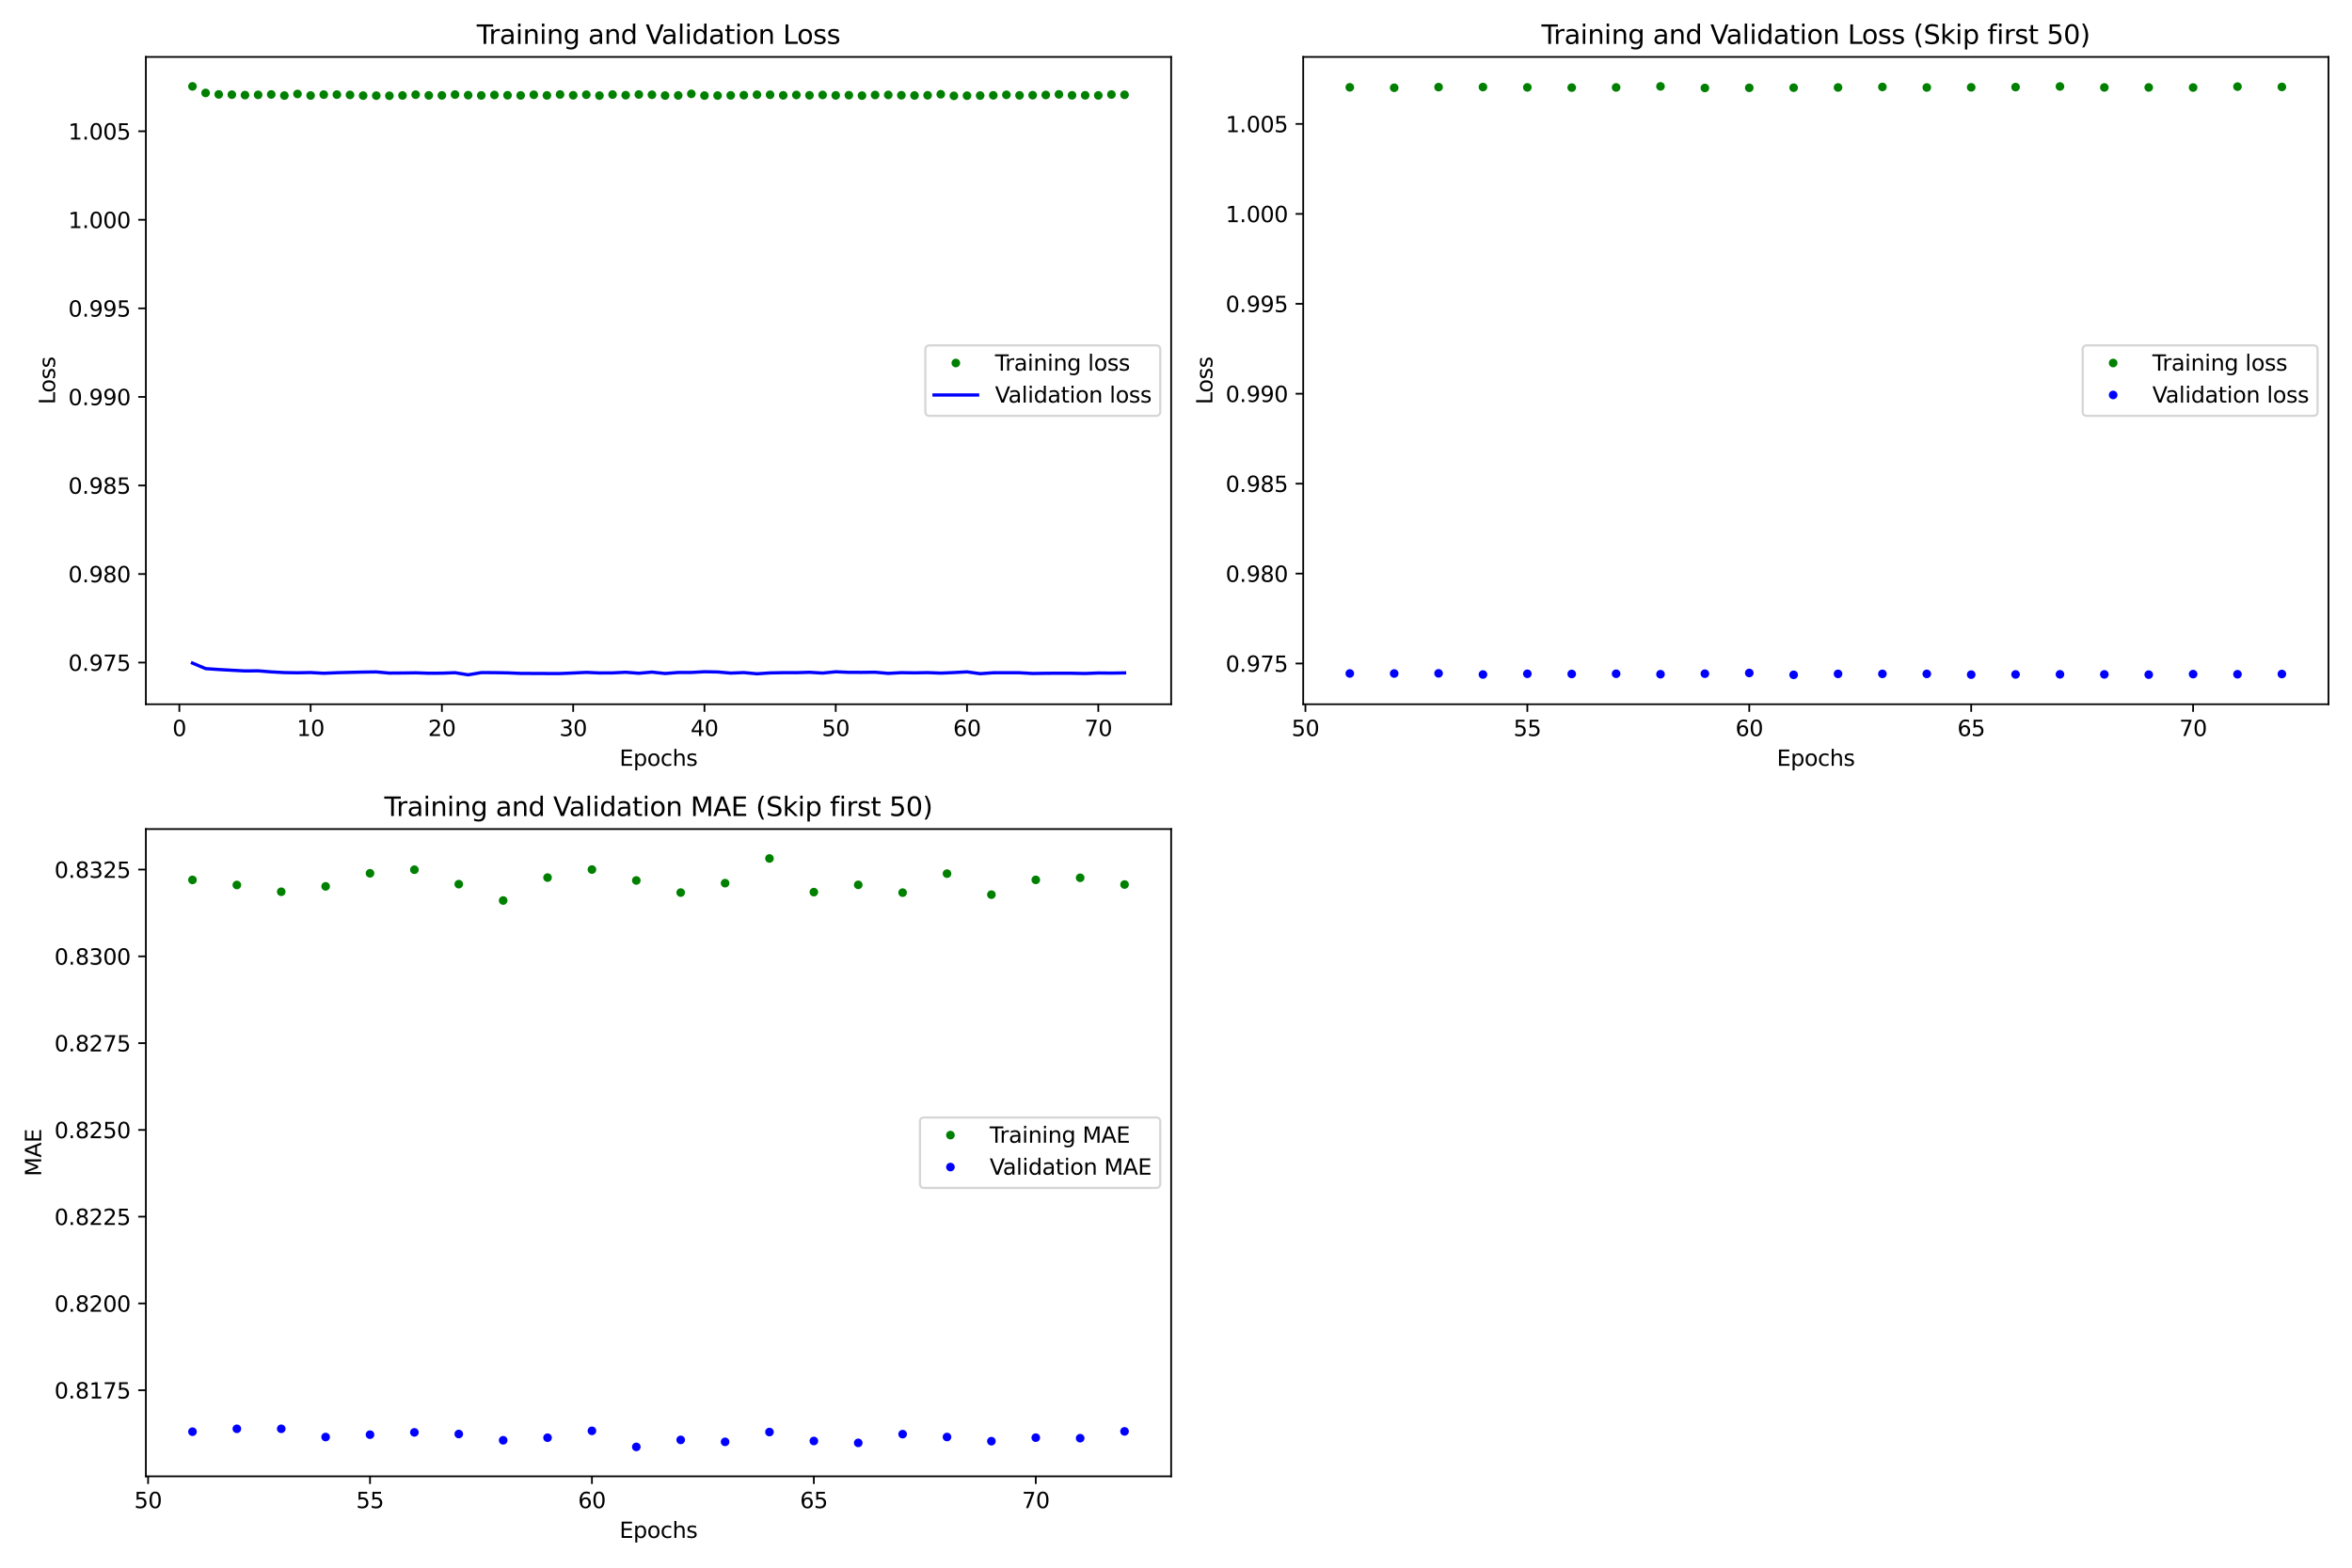 <?xml version="1.0" encoding="utf-8" standalone="no"?>
<!DOCTYPE svg PUBLIC "-//W3C//DTD SVG 1.1//EN"
  "http://www.w3.org/Graphics/SVG/1.1/DTD/svg11.dtd">
<svg xmlns:xlink="http://www.w3.org/1999/xlink" width="1080pt" height="720pt" viewBox="0 0 1080 720" xmlns="http://www.w3.org/2000/svg" version="1.1">
 <defs>
  <style type="text/css">*{stroke-linejoin: round; stroke-linecap: butt}</style>
 </defs>
 <g id="figure_1">
  <g id="patch_1">
   <path d="M 0 720 
L 1080 720 
L 1080 0 
L 0 0 
z
" style="fill: #ffffff"/>
  </g>
  <g id="axes_1">
   <g id="patch_2">
    <path d="M 66.98 323.44 
L 537.773 323.44 
L 537.773 26.16 
L 66.98 26.16 
z
" style="fill: #ffffff"/>
   </g>
   <g id="matplotlib.axis_1">
    <g id="xtick_1">
     <g id="line2d_1">
      <defs>
       <path id="m3800f36f7e" d="M 0 0 
L 0 3.5 
" style="stroke: #000000; stroke-width: 0.8"/>
      </defs>
      <g>
       <use xlink:href="#m3800f36f7e" x="82.352" y="323.44" style="stroke: #000000; stroke-width: 0.8"/>
      </g>
     </g>
     <g id="text_1">
      <!-- 0 -->
      <g transform="translate(79.17 338.038) scale(0.1 -0.1)">
       <defs>
        <path id="DejaVuSans-30" d="M 2034 4250 
Q 1547 4250 1301 3770 
Q 1056 3291 1056 2328 
Q 1056 1369 1301 889 
Q 1547 409 2034 409 
Q 2525 409 2770 889 
Q 3016 1369 3016 2328 
Q 3016 3291 2770 3770 
Q 2525 4250 2034 4250 
z
M 2034 4750 
Q 2819 4750 3233 4129 
Q 3647 3509 3647 2328 
Q 3647 1150 3233 529 
Q 2819 -91 2034 -91 
Q 1250 -91 836 529 
Q 422 1150 422 2328 
Q 422 3509 836 4129 
Q 1250 4750 2034 4750 
z
" transform="scale(0.016)"/>
       </defs>
       <use xlink:href="#DejaVuSans-30"/>
      </g>
     </g>
    </g>
    <g id="xtick_2">
     <g id="line2d_2">
      <g>
       <use xlink:href="#m3800f36f7e" x="142.632" y="323.44" style="stroke: #000000; stroke-width: 0.8"/>
      </g>
     </g>
     <g id="text_2">
      <!-- 10 -->
      <g transform="translate(136.27 338.038) scale(0.1 -0.1)">
       <defs>
        <path id="DejaVuSans-31" d="M 794 531 
L 1825 531 
L 1825 4091 
L 703 3866 
L 703 4441 
L 1819 4666 
L 2450 4666 
L 2450 531 
L 3481 531 
L 3481 0 
L 794 0 
L 794 531 
z
" transform="scale(0.016)"/>
       </defs>
       <use xlink:href="#DejaVuSans-31"/>
       <use xlink:href="#DejaVuSans-30" x="63.623"/>
      </g>
     </g>
    </g>
    <g id="xtick_3">
     <g id="line2d_3">
      <g>
       <use xlink:href="#m3800f36f7e" x="202.913" y="323.44" style="stroke: #000000; stroke-width: 0.8"/>
      </g>
     </g>
     <g id="text_3">
      <!-- 20 -->
      <g transform="translate(196.551 338.038) scale(0.1 -0.1)">
       <defs>
        <path id="DejaVuSans-32" d="M 1228 531 
L 3431 531 
L 3431 0 
L 469 0 
L 469 531 
Q 828 903 1448 1529 
Q 2069 2156 2228 2338 
Q 2531 2678 2651 2914 
Q 2772 3150 2772 3378 
Q 2772 3750 2511 3984 
Q 2250 4219 1831 4219 
Q 1534 4219 1204 4116 
Q 875 4013 500 3803 
L 500 4441 
Q 881 4594 1212 4672 
Q 1544 4750 1819 4750 
Q 2544 4750 2975 4387 
Q 3406 4025 3406 3419 
Q 3406 3131 3298 2873 
Q 3191 2616 2906 2266 
Q 2828 2175 2409 1742 
Q 1991 1309 1228 531 
z
" transform="scale(0.016)"/>
       </defs>
       <use xlink:href="#DejaVuSans-32"/>
       <use xlink:href="#DejaVuSans-30" x="63.623"/>
      </g>
     </g>
    </g>
    <g id="xtick_4">
     <g id="line2d_4">
      <g>
       <use xlink:href="#m3800f36f7e" x="263.194" y="323.44" style="stroke: #000000; stroke-width: 0.8"/>
      </g>
     </g>
     <g id="text_4">
      <!-- 30 -->
      <g transform="translate(256.831 338.038) scale(0.1 -0.1)">
       <defs>
        <path id="DejaVuSans-33" d="M 2597 2516 
Q 3050 2419 3304 2112 
Q 3559 1806 3559 1356 
Q 3559 666 3084 287 
Q 2609 -91 1734 -91 
Q 1441 -91 1130 -33 
Q 819 25 488 141 
L 488 750 
Q 750 597 1062 519 
Q 1375 441 1716 441 
Q 2309 441 2620 675 
Q 2931 909 2931 1356 
Q 2931 1769 2642 2001 
Q 2353 2234 1838 2234 
L 1294 2234 
L 1294 2753 
L 1863 2753 
Q 2328 2753 2575 2939 
Q 2822 3125 2822 3475 
Q 2822 3834 2567 4026 
Q 2313 4219 1838 4219 
Q 1578 4219 1281 4162 
Q 984 4106 628 3988 
L 628 4550 
Q 988 4650 1302 4700 
Q 1616 4750 1894 4750 
Q 2613 4750 3031 4423 
Q 3450 4097 3450 3541 
Q 3450 3153 3228 2886 
Q 3006 2619 2597 2516 
z
" transform="scale(0.016)"/>
       </defs>
       <use xlink:href="#DejaVuSans-33"/>
       <use xlink:href="#DejaVuSans-30" x="63.623"/>
      </g>
     </g>
    </g>
    <g id="xtick_5">
     <g id="line2d_5">
      <g>
       <use xlink:href="#m3800f36f7e" x="323.475" y="323.44" style="stroke: #000000; stroke-width: 0.8"/>
      </g>
     </g>
     <g id="text_5">
      <!-- 40 -->
      <g transform="translate(317.112 338.038) scale(0.1 -0.1)">
       <defs>
        <path id="DejaVuSans-34" d="M 2419 4116 
L 825 1625 
L 2419 1625 
L 2419 4116 
z
M 2253 4666 
L 3047 4666 
L 3047 1625 
L 3713 1625 
L 3713 1100 
L 3047 1100 
L 3047 0 
L 2419 0 
L 2419 1100 
L 313 1100 
L 313 1709 
L 2253 4666 
z
" transform="scale(0.016)"/>
       </defs>
       <use xlink:href="#DejaVuSans-34"/>
       <use xlink:href="#DejaVuSans-30" x="63.623"/>
      </g>
     </g>
    </g>
    <g id="xtick_6">
     <g id="line2d_6">
      <g>
       <use xlink:href="#m3800f36f7e" x="383.755" y="323.44" style="stroke: #000000; stroke-width: 0.8"/>
      </g>
     </g>
     <g id="text_6">
      <!-- 50 -->
      <g transform="translate(377.393 338.038) scale(0.1 -0.1)">
       <defs>
        <path id="DejaVuSans-35" d="M 691 4666 
L 3169 4666 
L 3169 4134 
L 1269 4134 
L 1269 2991 
Q 1406 3038 1543 3061 
Q 1681 3084 1819 3084 
Q 2600 3084 3056 2656 
Q 3513 2228 3513 1497 
Q 3513 744 3044 326 
Q 2575 -91 1722 -91 
Q 1428 -91 1123 -41 
Q 819 9 494 109 
L 494 744 
Q 775 591 1075 516 
Q 1375 441 1709 441 
Q 2250 441 2565 725 
Q 2881 1009 2881 1497 
Q 2881 1984 2565 2268 
Q 2250 2553 1709 2553 
Q 1456 2553 1204 2497 
Q 953 2441 691 2322 
L 691 4666 
z
" transform="scale(0.016)"/>
       </defs>
       <use xlink:href="#DejaVuSans-35"/>
       <use xlink:href="#DejaVuSans-30" x="63.623"/>
      </g>
     </g>
    </g>
    <g id="xtick_7">
     <g id="line2d_7">
      <g>
       <use xlink:href="#m3800f36f7e" x="444.036" y="323.44" style="stroke: #000000; stroke-width: 0.8"/>
      </g>
     </g>
     <g id="text_7">
      <!-- 60 -->
      <g transform="translate(437.673 338.038) scale(0.1 -0.1)">
       <defs>
        <path id="DejaVuSans-36" d="M 2113 2584 
Q 1688 2584 1439 2293 
Q 1191 2003 1191 1497 
Q 1191 994 1439 701 
Q 1688 409 2113 409 
Q 2538 409 2786 701 
Q 3034 994 3034 1497 
Q 3034 2003 2786 2293 
Q 2538 2584 2113 2584 
z
M 3366 4563 
L 3366 3988 
Q 3128 4100 2886 4159 
Q 2644 4219 2406 4219 
Q 1781 4219 1451 3797 
Q 1122 3375 1075 2522 
Q 1259 2794 1537 2939 
Q 1816 3084 2150 3084 
Q 2853 3084 3261 2657 
Q 3669 2231 3669 1497 
Q 3669 778 3244 343 
Q 2819 -91 2113 -91 
Q 1303 -91 875 529 
Q 447 1150 447 2328 
Q 447 3434 972 4092 
Q 1497 4750 2381 4750 
Q 2619 4750 2861 4703 
Q 3103 4656 3366 4563 
z
" transform="scale(0.016)"/>
       </defs>
       <use xlink:href="#DejaVuSans-36"/>
       <use xlink:href="#DejaVuSans-30" x="63.623"/>
      </g>
     </g>
    </g>
    <g id="xtick_8">
     <g id="line2d_8">
      <g>
       <use xlink:href="#m3800f36f7e" x="504.317" y="323.44" style="stroke: #000000; stroke-width: 0.8"/>
      </g>
     </g>
     <g id="text_8">
      <!-- 70 -->
      <g transform="translate(497.954 338.038) scale(0.1 -0.1)">
       <defs>
        <path id="DejaVuSans-37" d="M 525 4666 
L 3525 4666 
L 3525 4397 
L 1831 0 
L 1172 0 
L 2766 4134 
L 525 4134 
L 525 4666 
z
" transform="scale(0.016)"/>
       </defs>
       <use xlink:href="#DejaVuSans-37"/>
       <use xlink:href="#DejaVuSans-30" x="63.623"/>
      </g>
     </g>
    </g>
    <g id="text_9">
     <!-- Epochs -->
     <g transform="translate(284.461 351.717) scale(0.1 -0.1)">
      <defs>
       <path id="DejaVuSans-45" d="M 628 4666 
L 3578 4666 
L 3578 4134 
L 1259 4134 
L 1259 2753 
L 3481 2753 
L 3481 2222 
L 1259 2222 
L 1259 531 
L 3634 531 
L 3634 0 
L 628 0 
L 628 4666 
z
" transform="scale(0.016)"/>
       <path id="DejaVuSans-70" d="M 1159 525 
L 1159 -1331 
L 581 -1331 
L 581 3500 
L 1159 3500 
L 1159 2969 
Q 1341 3281 1617 3432 
Q 1894 3584 2278 3584 
Q 2916 3584 3314 3078 
Q 3713 2572 3713 1747 
Q 3713 922 3314 415 
Q 2916 -91 2278 -91 
Q 1894 -91 1617 61 
Q 1341 213 1159 525 
z
M 3116 1747 
Q 3116 2381 2855 2742 
Q 2594 3103 2138 3103 
Q 1681 3103 1420 2742 
Q 1159 2381 1159 1747 
Q 1159 1113 1420 752 
Q 1681 391 2138 391 
Q 2594 391 2855 752 
Q 3116 1113 3116 1747 
z
" transform="scale(0.016)"/>
       <path id="DejaVuSans-6f" d="M 1959 3097 
Q 1497 3097 1228 2736 
Q 959 2375 959 1747 
Q 959 1119 1226 758 
Q 1494 397 1959 397 
Q 2419 397 2687 759 
Q 2956 1122 2956 1747 
Q 2956 2369 2687 2733 
Q 2419 3097 1959 3097 
z
M 1959 3584 
Q 2709 3584 3137 3096 
Q 3566 2609 3566 1747 
Q 3566 888 3137 398 
Q 2709 -91 1959 -91 
Q 1206 -91 779 398 
Q 353 888 353 1747 
Q 353 2609 779 3096 
Q 1206 3584 1959 3584 
z
" transform="scale(0.016)"/>
       <path id="DejaVuSans-63" d="M 3122 3366 
L 3122 2828 
Q 2878 2963 2633 3030 
Q 2388 3097 2138 3097 
Q 1578 3097 1268 2742 
Q 959 2388 959 1747 
Q 959 1106 1268 751 
Q 1578 397 2138 397 
Q 2388 397 2633 464 
Q 2878 531 3122 666 
L 3122 134 
Q 2881 22 2623 -34 
Q 2366 -91 2075 -91 
Q 1284 -91 818 406 
Q 353 903 353 1747 
Q 353 2603 823 3093 
Q 1294 3584 2113 3584 
Q 2378 3584 2631 3529 
Q 2884 3475 3122 3366 
z
" transform="scale(0.016)"/>
       <path id="DejaVuSans-68" d="M 3513 2113 
L 3513 0 
L 2938 0 
L 2938 2094 
Q 2938 2591 2744 2837 
Q 2550 3084 2163 3084 
Q 1697 3084 1428 2787 
Q 1159 2491 1159 1978 
L 1159 0 
L 581 0 
L 581 4863 
L 1159 4863 
L 1159 2956 
Q 1366 3272 1645 3428 
Q 1925 3584 2291 3584 
Q 2894 3584 3203 3211 
Q 3513 2838 3513 2113 
z
" transform="scale(0.016)"/>
       <path id="DejaVuSans-73" d="M 2834 3397 
L 2834 2853 
Q 2591 2978 2328 3040 
Q 2066 3103 1784 3103 
Q 1356 3103 1142 2972 
Q 928 2841 928 2578 
Q 928 2378 1081 2264 
Q 1234 2150 1697 2047 
L 1894 2003 
Q 2506 1872 2764 1633 
Q 3022 1394 3022 966 
Q 3022 478 2636 193 
Q 2250 -91 1575 -91 
Q 1294 -91 989 -36 
Q 684 19 347 128 
L 347 722 
Q 666 556 975 473 
Q 1284 391 1588 391 
Q 1994 391 2212 530 
Q 2431 669 2431 922 
Q 2431 1156 2273 1281 
Q 2116 1406 1581 1522 
L 1381 1569 
Q 847 1681 609 1914 
Q 372 2147 372 2553 
Q 372 3047 722 3315 
Q 1072 3584 1716 3584 
Q 2034 3584 2315 3537 
Q 2597 3491 2834 3397 
z
" transform="scale(0.016)"/>
      </defs>
      <use xlink:href="#DejaVuSans-45"/>
      <use xlink:href="#DejaVuSans-70" x="63.184"/>
      <use xlink:href="#DejaVuSans-6f" x="126.66"/>
      <use xlink:href="#DejaVuSans-63" x="187.842"/>
      <use xlink:href="#DejaVuSans-68" x="242.822"/>
      <use xlink:href="#DejaVuSans-73" x="306.201"/>
     </g>
    </g>
   </g>
   <g id="matplotlib.axis_2">
    <g id="ytick_1">
     <g id="line2d_9">
      <defs>
       <path id="mace6d0c813" d="M 0 0 
L -3.5 0 
" style="stroke: #000000; stroke-width: 0.8"/>
      </defs>
      <g>
       <use xlink:href="#mace6d0c813" x="66.98" y="304.3" style="stroke: #000000; stroke-width: 0.8"/>
      </g>
     </g>
     <g id="text_10">
      <!-- 0.975 -->
      <g transform="translate(31.352 308.099) scale(0.1 -0.1)">
       <defs>
        <path id="DejaVuSans-2e" d="M 684 794 
L 1344 794 
L 1344 0 
L 684 0 
L 684 794 
z
" transform="scale(0.016)"/>
        <path id="DejaVuSans-39" d="M 703 97 
L 703 672 
Q 941 559 1184 500 
Q 1428 441 1663 441 
Q 2288 441 2617 861 
Q 2947 1281 2994 2138 
Q 2813 1869 2534 1725 
Q 2256 1581 1919 1581 
Q 1219 1581 811 2004 
Q 403 2428 403 3163 
Q 403 3881 828 4315 
Q 1253 4750 1959 4750 
Q 2769 4750 3195 4129 
Q 3622 3509 3622 2328 
Q 3622 1225 3098 567 
Q 2575 -91 1691 -91 
Q 1453 -91 1209 -44 
Q 966 3 703 97 
z
M 1959 2075 
Q 2384 2075 2632 2365 
Q 2881 2656 2881 3163 
Q 2881 3666 2632 3958 
Q 2384 4250 1959 4250 
Q 1534 4250 1286 3958 
Q 1038 3666 1038 3163 
Q 1038 2656 1286 2365 
Q 1534 2075 1959 2075 
z
" transform="scale(0.016)"/>
       </defs>
       <use xlink:href="#DejaVuSans-30"/>
       <use xlink:href="#DejaVuSans-2e" x="63.623"/>
       <use xlink:href="#DejaVuSans-39" x="95.41"/>
       <use xlink:href="#DejaVuSans-37" x="159.033"/>
       <use xlink:href="#DejaVuSans-35" x="222.656"/>
      </g>
     </g>
    </g>
    <g id="ytick_2">
     <g id="line2d_10">
      <g>
       <use xlink:href="#mace6d0c813" x="66.98" y="263.63" style="stroke: #000000; stroke-width: 0.8"/>
      </g>
     </g>
     <g id="text_11">
      <!-- 0.980 -->
      <g transform="translate(31.352 267.429) scale(0.1 -0.1)">
       <defs>
        <path id="DejaVuSans-38" d="M 2034 2216 
Q 1584 2216 1326 1975 
Q 1069 1734 1069 1313 
Q 1069 891 1326 650 
Q 1584 409 2034 409 
Q 2484 409 2743 651 
Q 3003 894 3003 1313 
Q 3003 1734 2745 1975 
Q 2488 2216 2034 2216 
z
M 1403 2484 
Q 997 2584 770 2862 
Q 544 3141 544 3541 
Q 544 4100 942 4425 
Q 1341 4750 2034 4750 
Q 2731 4750 3128 4425 
Q 3525 4100 3525 3541 
Q 3525 3141 3298 2862 
Q 3072 2584 2669 2484 
Q 3125 2378 3379 2068 
Q 3634 1759 3634 1313 
Q 3634 634 3220 271 
Q 2806 -91 2034 -91 
Q 1263 -91 848 271 
Q 434 634 434 1313 
Q 434 1759 690 2068 
Q 947 2378 1403 2484 
z
M 1172 3481 
Q 1172 3119 1398 2916 
Q 1625 2713 2034 2713 
Q 2441 2713 2670 2916 
Q 2900 3119 2900 3481 
Q 2900 3844 2670 4047 
Q 2441 4250 2034 4250 
Q 1625 4250 1398 4047 
Q 1172 3844 1172 3481 
z
" transform="scale(0.016)"/>
       </defs>
       <use xlink:href="#DejaVuSans-30"/>
       <use xlink:href="#DejaVuSans-2e" x="63.623"/>
       <use xlink:href="#DejaVuSans-39" x="95.41"/>
       <use xlink:href="#DejaVuSans-38" x="159.033"/>
       <use xlink:href="#DejaVuSans-30" x="222.656"/>
      </g>
     </g>
    </g>
    <g id="ytick_3">
     <g id="line2d_11">
      <g>
       <use xlink:href="#mace6d0c813" x="66.98" y="222.961" style="stroke: #000000; stroke-width: 0.8"/>
      </g>
     </g>
     <g id="text_12">
      <!-- 0.985 -->
      <g transform="translate(31.352 226.76) scale(0.1 -0.1)">
       <use xlink:href="#DejaVuSans-30"/>
       <use xlink:href="#DejaVuSans-2e" x="63.623"/>
       <use xlink:href="#DejaVuSans-39" x="95.41"/>
       <use xlink:href="#DejaVuSans-38" x="159.033"/>
       <use xlink:href="#DejaVuSans-35" x="222.656"/>
      </g>
     </g>
    </g>
    <g id="ytick_4">
     <g id="line2d_12">
      <g>
       <use xlink:href="#mace6d0c813" x="66.98" y="182.291" style="stroke: #000000; stroke-width: 0.8"/>
      </g>
     </g>
     <g id="text_13">
      <!-- 0.990 -->
      <g transform="translate(31.352 186.09) scale(0.1 -0.1)">
       <use xlink:href="#DejaVuSans-30"/>
       <use xlink:href="#DejaVuSans-2e" x="63.623"/>
       <use xlink:href="#DejaVuSans-39" x="95.41"/>
       <use xlink:href="#DejaVuSans-39" x="159.033"/>
       <use xlink:href="#DejaVuSans-30" x="222.656"/>
      </g>
     </g>
    </g>
    <g id="ytick_5">
     <g id="line2d_13">
      <g>
       <use xlink:href="#mace6d0c813" x="66.98" y="141.621" style="stroke: #000000; stroke-width: 0.8"/>
      </g>
     </g>
     <g id="text_14">
      <!-- 0.995 -->
      <g transform="translate(31.352 145.421) scale(0.1 -0.1)">
       <use xlink:href="#DejaVuSans-30"/>
       <use xlink:href="#DejaVuSans-2e" x="63.623"/>
       <use xlink:href="#DejaVuSans-39" x="95.41"/>
       <use xlink:href="#DejaVuSans-39" x="159.033"/>
       <use xlink:href="#DejaVuSans-35" x="222.656"/>
      </g>
     </g>
    </g>
    <g id="ytick_6">
     <g id="line2d_14">
      <g>
       <use xlink:href="#mace6d0c813" x="66.98" y="100.952" style="stroke: #000000; stroke-width: 0.8"/>
      </g>
     </g>
     <g id="text_15">
      <!-- 1.000 -->
      <g transform="translate(31.352 104.751) scale(0.1 -0.1)">
       <use xlink:href="#DejaVuSans-31"/>
       <use xlink:href="#DejaVuSans-2e" x="63.623"/>
       <use xlink:href="#DejaVuSans-30" x="95.41"/>
       <use xlink:href="#DejaVuSans-30" x="159.033"/>
       <use xlink:href="#DejaVuSans-30" x="222.656"/>
      </g>
     </g>
    </g>
    <g id="ytick_7">
     <g id="line2d_15">
      <g>
       <use xlink:href="#mace6d0c813" x="66.98" y="60.282" style="stroke: #000000; stroke-width: 0.8"/>
      </g>
     </g>
     <g id="text_16">
      <!-- 1.005 -->
      <g transform="translate(31.352 64.082) scale(0.1 -0.1)">
       <use xlink:href="#DejaVuSans-31"/>
       <use xlink:href="#DejaVuSans-2e" x="63.623"/>
       <use xlink:href="#DejaVuSans-30" x="95.41"/>
       <use xlink:href="#DejaVuSans-30" x="159.033"/>
       <use xlink:href="#DejaVuSans-35" x="222.656"/>
      </g>
     </g>
    </g>
    <g id="text_17">
     <!-- Loss -->
     <g transform="translate(25.272 185.767) rotate(-90) scale(0.1 -0.1)">
      <defs>
       <path id="DejaVuSans-4c" d="M 628 4666 
L 1259 4666 
L 1259 531 
L 3531 531 
L 3531 0 
L 628 0 
L 628 4666 
z
" transform="scale(0.016)"/>
      </defs>
      <use xlink:href="#DejaVuSans-4c"/>
      <use xlink:href="#DejaVuSans-6f" x="53.963"/>
      <use xlink:href="#DejaVuSans-73" x="115.145"/>
      <use xlink:href="#DejaVuSans-73" x="167.244"/>
     </g>
    </g>
   </g>
   <g id="line2d_16">
    <defs>
     <path id="mea2f259ddf" d="M 0 1.5 
C 0.398 1.5 0.779 1.342 1.061 1.061 
C 1.342 0.779 1.5 0.398 1.5 0 
C 1.5 -0.398 1.342 -0.779 1.061 -1.061 
C 0.779 -1.342 0.398 -1.5 0 -1.5 
C -0.398 -1.5 -0.779 -1.342 -1.061 -1.061 
C -1.342 -0.779 -1.5 -0.398 -1.5 0 
C -1.5 0.398 -1.342 0.779 -1.061 1.061 
C -0.779 1.342 -0.398 1.5 0 1.5 
z
" style="stroke: #008000"/>
    </defs>
    <g clip-path="url(#p2cc379f3bd)">
     <use xlink:href="#mea2f259ddf" x="88.38" y="39.673" style="fill: #008000; stroke: #008000"/>
     <use xlink:href="#mea2f259ddf" x="94.408" y="42.684" style="fill: #008000; stroke: #008000"/>
     <use xlink:href="#mea2f259ddf" x="100.436" y="43.359" style="fill: #008000; stroke: #008000"/>
     <use xlink:href="#mea2f259ddf" x="106.464" y="43.472" style="fill: #008000; stroke: #008000"/>
     <use xlink:href="#mea2f259ddf" x="112.492" y="43.676" style="fill: #008000; stroke: #008000"/>
     <use xlink:href="#mea2f259ddf" x="118.52" y="43.563" style="fill: #008000; stroke: #008000"/>
     <use xlink:href="#mea2f259ddf" x="124.548" y="43.378" style="fill: #008000; stroke: #008000"/>
     <use xlink:href="#mea2f259ddf" x="130.576" y="43.88" style="fill: #008000; stroke: #008000"/>
     <use xlink:href="#mea2f259ddf" x="136.604" y="43.16" style="fill: #008000; stroke: #008000"/>
     <use xlink:href="#mea2f259ddf" x="142.632" y="43.865" style="fill: #008000; stroke: #008000"/>
     <use xlink:href="#mea2f259ddf" x="148.66" y="43.454" style="fill: #008000; stroke: #008000"/>
     <use xlink:href="#mea2f259ddf" x="154.688" y="43.448" style="fill: #008000; stroke: #008000"/>
     <use xlink:href="#mea2f259ddf" x="160.717" y="43.586" style="fill: #008000; stroke: #008000"/>
     <use xlink:href="#mea2f259ddf" x="166.745" y="43.912" style="fill: #008000; stroke: #008000"/>
     <use xlink:href="#mea2f259ddf" x="172.773" y="43.926" style="fill: #008000; stroke: #008000"/>
     <use xlink:href="#mea2f259ddf" x="178.801" y="43.974" style="fill: #008000; stroke: #008000"/>
     <use xlink:href="#mea2f259ddf" x="184.829" y="43.846" style="fill: #008000; stroke: #008000"/>
     <use xlink:href="#mea2f259ddf" x="190.857" y="43.478" style="fill: #008000; stroke: #008000"/>
     <use xlink:href="#mea2f259ddf" x="196.885" y="43.807" style="fill: #008000; stroke: #008000"/>
     <use xlink:href="#mea2f259ddf" x="202.913" y="43.814" style="fill: #008000; stroke: #008000"/>
     <use xlink:href="#mea2f259ddf" x="208.941" y="43.439" style="fill: #008000; stroke: #008000"/>
     <use xlink:href="#mea2f259ddf" x="214.969" y="43.706" style="fill: #008000; stroke: #008000"/>
     <use xlink:href="#mea2f259ddf" x="220.997" y="43.824" style="fill: #008000; stroke: #008000"/>
     <use xlink:href="#mea2f259ddf" x="227.025" y="43.614" style="fill: #008000; stroke: #008000"/>
     <use xlink:href="#mea2f259ddf" x="233.053" y="43.752" style="fill: #008000; stroke: #008000"/>
     <use xlink:href="#mea2f259ddf" x="239.081" y="43.816" style="fill: #008000; stroke: #008000"/>
     <use xlink:href="#mea2f259ddf" x="245.11" y="43.518" style="fill: #008000; stroke: #008000"/>
     <use xlink:href="#mea2f259ddf" x="251.138" y="43.82" style="fill: #008000; stroke: #008000"/>
     <use xlink:href="#mea2f259ddf" x="257.166" y="43.4" style="fill: #008000; stroke: #008000"/>
     <use xlink:href="#mea2f259ddf" x="263.194" y="43.756" style="fill: #008000; stroke: #008000"/>
     <use xlink:href="#mea2f259ddf" x="269.222" y="43.492" style="fill: #008000; stroke: #008000"/>
     <use xlink:href="#mea2f259ddf" x="275.25" y="43.899" style="fill: #008000; stroke: #008000"/>
     <use xlink:href="#mea2f259ddf" x="281.278" y="43.437" style="fill: #008000; stroke: #008000"/>
     <use xlink:href="#mea2f259ddf" x="287.306" y="43.715" style="fill: #008000; stroke: #008000"/>
     <use xlink:href="#mea2f259ddf" x="293.334" y="43.396" style="fill: #008000; stroke: #008000"/>
     <use xlink:href="#mea2f259ddf" x="299.362" y="43.513" style="fill: #008000; stroke: #008000"/>
     <use xlink:href="#mea2f259ddf" x="305.39" y="43.876" style="fill: #008000; stroke: #008000"/>
     <use xlink:href="#mea2f259ddf" x="311.418" y="43.824" style="fill: #008000; stroke: #008000"/>
     <use xlink:href="#mea2f259ddf" x="317.446" y="43.105" style="fill: #008000; stroke: #008000"/>
     <use xlink:href="#mea2f259ddf" x="323.475" y="43.896" style="fill: #008000; stroke: #008000"/>
     <use xlink:href="#mea2f259ddf" x="329.503" y="43.884" style="fill: #008000; stroke: #008000"/>
     <use xlink:href="#mea2f259ddf" x="335.531" y="43.796" style="fill: #008000; stroke: #008000"/>
     <use xlink:href="#mea2f259ddf" x="341.559" y="43.719" style="fill: #008000; stroke: #008000"/>
     <use xlink:href="#mea2f259ddf" x="347.587" y="43.501" style="fill: #008000; stroke: #008000"/>
     <use xlink:href="#mea2f259ddf" x="353.615" y="43.514" style="fill: #008000; stroke: #008000"/>
     <use xlink:href="#mea2f259ddf" x="359.643" y="43.788" style="fill: #008000; stroke: #008000"/>
     <use xlink:href="#mea2f259ddf" x="365.671" y="43.614" style="fill: #008000; stroke: #008000"/>
     <use xlink:href="#mea2f259ddf" x="371.699" y="43.755" style="fill: #008000; stroke: #008000"/>
     <use xlink:href="#mea2f259ddf" x="377.727" y="43.608" style="fill: #008000; stroke: #008000"/>
     <use xlink:href="#mea2f259ddf" x="383.755" y="43.802" style="fill: #008000; stroke: #008000"/>
     <use xlink:href="#mea2f259ddf" x="389.783" y="43.713" style="fill: #008000; stroke: #008000"/>
     <use xlink:href="#mea2f259ddf" x="395.811" y="43.915" style="fill: #008000; stroke: #008000"/>
     <use xlink:href="#mea2f259ddf" x="401.839" y="43.622" style="fill: #008000; stroke: #008000"/>
     <use xlink:href="#mea2f259ddf" x="407.868" y="43.596" style="fill: #008000; stroke: #008000"/>
     <use xlink:href="#mea2f259ddf" x="413.896" y="43.743" style="fill: #008000; stroke: #008000"/>
     <use xlink:href="#mea2f259ddf" x="419.924" y="43.85" style="fill: #008000; stroke: #008000"/>
     <use xlink:href="#mea2f259ddf" x="425.952" y="43.768" style="fill: #008000; stroke: #008000"/>
     <use xlink:href="#mea2f259ddf" x="431.98" y="43.294" style="fill: #008000; stroke: #008000"/>
     <use xlink:href="#mea2f259ddf" x="438.008" y="44.014" style="fill: #008000; stroke: #008000"/>
     <use xlink:href="#mea2f259ddf" x="444.036" y="43.945" style="fill: #008000; stroke: #008000"/>
     <use xlink:href="#mea2f259ddf" x="450.064" y="43.882" style="fill: #008000; stroke: #008000"/>
     <use xlink:href="#mea2f259ddf" x="456.092" y="43.782" style="fill: #008000; stroke: #008000"/>
     <use xlink:href="#mea2f259ddf" x="462.12" y="43.549" style="fill: #008000; stroke: #008000"/>
     <use xlink:href="#mea2f259ddf" x="468.148" y="43.79" style="fill: #008000; stroke: #008000"/>
     <use xlink:href="#mea2f259ddf" x="474.176" y="43.723" style="fill: #008000; stroke: #008000"/>
     <use xlink:href="#mea2f259ddf" x="480.204" y="43.613" style="fill: #008000; stroke: #008000"/>
     <use xlink:href="#mea2f259ddf" x="486.232" y="43.338" style="fill: #008000; stroke: #008000"/>
     <use xlink:href="#mea2f259ddf" x="492.261" y="43.768" style="fill: #008000; stroke: #008000"/>
     <use xlink:href="#mea2f259ddf" x="498.289" y="43.77" style="fill: #008000; stroke: #008000"/>
     <use xlink:href="#mea2f259ddf" x="504.317" y="43.814" style="fill: #008000; stroke: #008000"/>
     <use xlink:href="#mea2f259ddf" x="510.345" y="43.405" style="fill: #008000; stroke: #008000"/>
     <use xlink:href="#mea2f259ddf" x="516.373" y="43.538" style="fill: #008000; stroke: #008000"/>
    </g>
   </g>
   <g id="line2d_17">
    <path d="M 88.38 304.537 
L 94.408 307.079 
L 100.436 307.494 
L 106.464 307.83 
L 112.492 308.144 
L 118.52 308.096 
L 124.548 308.583 
L 130.576 308.904 
L 136.604 308.992 
L 142.632 308.887 
L 148.66 309.214 
L 154.688 308.964 
L 160.717 308.811 
L 166.745 308.672 
L 172.773 308.594 
L 178.801 309.131 
L 184.829 309.09 
L 190.857 309.004 
L 196.885 309.209 
L 202.913 309.174 
L 208.941 308.955 
L 214.969 309.927 
L 220.997 308.915 
L 227.025 308.927 
L 233.053 309.03 
L 239.081 309.276 
L 245.11 309.303 
L 251.138 309.329 
L 257.166 309.337 
L 263.194 309.094 
L 269.222 308.808 
L 275.25 309.07 
L 281.278 309.04 
L 287.306 308.751 
L 293.334 309.204 
L 299.362 308.682 
L 305.39 309.32 
L 311.418 308.854 
L 317.446 308.847 
L 323.475 308.515 
L 329.503 308.62 
L 335.531 309.135 
L 341.559 308.892 
L 347.587 309.456 
L 353.615 309.052 
L 359.643 308.937 
L 365.671 308.952 
L 371.699 308.769 
L 377.727 309.119 
L 383.755 308.532 
L 389.783 308.795 
L 395.811 308.81 
L 401.839 308.74 
L 407.868 309.263 
L 413.896 308.938 
L 419.924 309.021 
L 425.952 308.915 
L 431.98 309.14 
L 438.008 308.894 
L 444.036 308.572 
L 450.064 309.406 
L 456.092 308.981 
L 462.12 308.974 
L 468.148 308.979 
L 474.176 309.317 
L 480.204 309.228 
L 486.232 309.182 
L 492.261 309.211 
L 498.289 309.323 
L 504.317 309.087 
L 510.345 309.149 
L 516.373 309.043 
" clip-path="url(#p2cc379f3bd)" style="fill: none; stroke: #0000ff; stroke-width: 1.5; stroke-linecap: square"/>
   </g>
   <g id="patch_3">
    <path d="M 66.98 323.44 
L 66.98 26.16 
" style="fill: none; stroke: #000000; stroke-width: 0.8; stroke-linejoin: miter; stroke-linecap: square"/>
   </g>
   <g id="patch_4">
    <path d="M 537.773 323.44 
L 537.773 26.16 
" style="fill: none; stroke: #000000; stroke-width: 0.8; stroke-linejoin: miter; stroke-linecap: square"/>
   </g>
   <g id="patch_5">
    <path d="M 66.98 323.44 
L 537.773 323.44 
" style="fill: none; stroke: #000000; stroke-width: 0.8; stroke-linejoin: miter; stroke-linecap: square"/>
   </g>
   <g id="patch_6">
    <path d="M 66.98 26.16 
L 537.773 26.16 
" style="fill: none; stroke: #000000; stroke-width: 0.8; stroke-linejoin: miter; stroke-linecap: square"/>
   </g>
   <g id="text_18">
    <!-- Training and Validation Loss -->
    <g transform="translate(218.907 20.16) scale(0.12 -0.12)">
     <defs>
      <path id="DejaVuSans-54" d="M -19 4666 
L 3928 4666 
L 3928 4134 
L 2272 4134 
L 2272 0 
L 1638 0 
L 1638 4134 
L -19 4134 
L -19 4666 
z
" transform="scale(0.016)"/>
      <path id="DejaVuSans-72" d="M 2631 2963 
Q 2534 3019 2420 3045 
Q 2306 3072 2169 3072 
Q 1681 3072 1420 2755 
Q 1159 2438 1159 1844 
L 1159 0 
L 581 0 
L 581 3500 
L 1159 3500 
L 1159 2956 
Q 1341 3275 1631 3429 
Q 1922 3584 2338 3584 
Q 2397 3584 2469 3576 
Q 2541 3569 2628 3553 
L 2631 2963 
z
" transform="scale(0.016)"/>
      <path id="DejaVuSans-61" d="M 2194 1759 
Q 1497 1759 1228 1600 
Q 959 1441 959 1056 
Q 959 750 1161 570 
Q 1363 391 1709 391 
Q 2188 391 2477 730 
Q 2766 1069 2766 1631 
L 2766 1759 
L 2194 1759 
z
M 3341 1997 
L 3341 0 
L 2766 0 
L 2766 531 
Q 2569 213 2275 61 
Q 1981 -91 1556 -91 
Q 1019 -91 701 211 
Q 384 513 384 1019 
Q 384 1609 779 1909 
Q 1175 2209 1959 2209 
L 2766 2209 
L 2766 2266 
Q 2766 2663 2505 2880 
Q 2244 3097 1772 3097 
Q 1472 3097 1187 3025 
Q 903 2953 641 2809 
L 641 3341 
Q 956 3463 1253 3523 
Q 1550 3584 1831 3584 
Q 2591 3584 2966 3190 
Q 3341 2797 3341 1997 
z
" transform="scale(0.016)"/>
      <path id="DejaVuSans-69" d="M 603 3500 
L 1178 3500 
L 1178 0 
L 603 0 
L 603 3500 
z
M 603 4863 
L 1178 4863 
L 1178 4134 
L 603 4134 
L 603 4863 
z
" transform="scale(0.016)"/>
      <path id="DejaVuSans-6e" d="M 3513 2113 
L 3513 0 
L 2938 0 
L 2938 2094 
Q 2938 2591 2744 2837 
Q 2550 3084 2163 3084 
Q 1697 3084 1428 2787 
Q 1159 2491 1159 1978 
L 1159 0 
L 581 0 
L 581 3500 
L 1159 3500 
L 1159 2956 
Q 1366 3272 1645 3428 
Q 1925 3584 2291 3584 
Q 2894 3584 3203 3211 
Q 3513 2838 3513 2113 
z
" transform="scale(0.016)"/>
      <path id="DejaVuSans-67" d="M 2906 1791 
Q 2906 2416 2648 2759 
Q 2391 3103 1925 3103 
Q 1463 3103 1205 2759 
Q 947 2416 947 1791 
Q 947 1169 1205 825 
Q 1463 481 1925 481 
Q 2391 481 2648 825 
Q 2906 1169 2906 1791 
z
M 3481 434 
Q 3481 -459 3084 -895 
Q 2688 -1331 1869 -1331 
Q 1566 -1331 1297 -1286 
Q 1028 -1241 775 -1147 
L 775 -588 
Q 1028 -725 1275 -790 
Q 1522 -856 1778 -856 
Q 2344 -856 2625 -561 
Q 2906 -266 2906 331 
L 2906 616 
Q 2728 306 2450 153 
Q 2172 0 1784 0 
Q 1141 0 747 490 
Q 353 981 353 1791 
Q 353 2603 747 3093 
Q 1141 3584 1784 3584 
Q 2172 3584 2450 3431 
Q 2728 3278 2906 2969 
L 2906 3500 
L 3481 3500 
L 3481 434 
z
" transform="scale(0.016)"/>
      <path id="DejaVuSans-20" transform="scale(0.016)"/>
      <path id="DejaVuSans-64" d="M 2906 2969 
L 2906 4863 
L 3481 4863 
L 3481 0 
L 2906 0 
L 2906 525 
Q 2725 213 2448 61 
Q 2172 -91 1784 -91 
Q 1150 -91 751 415 
Q 353 922 353 1747 
Q 353 2572 751 3078 
Q 1150 3584 1784 3584 
Q 2172 3584 2448 3432 
Q 2725 3281 2906 2969 
z
M 947 1747 
Q 947 1113 1208 752 
Q 1469 391 1925 391 
Q 2381 391 2643 752 
Q 2906 1113 2906 1747 
Q 2906 2381 2643 2742 
Q 2381 3103 1925 3103 
Q 1469 3103 1208 2742 
Q 947 2381 947 1747 
z
" transform="scale(0.016)"/>
      <path id="DejaVuSans-56" d="M 1831 0 
L 50 4666 
L 709 4666 
L 2188 738 
L 3669 4666 
L 4325 4666 
L 2547 0 
L 1831 0 
z
" transform="scale(0.016)"/>
      <path id="DejaVuSans-6c" d="M 603 4863 
L 1178 4863 
L 1178 0 
L 603 0 
L 603 4863 
z
" transform="scale(0.016)"/>
      <path id="DejaVuSans-74" d="M 1172 4494 
L 1172 3500 
L 2356 3500 
L 2356 3053 
L 1172 3053 
L 1172 1153 
Q 1172 725 1289 603 
Q 1406 481 1766 481 
L 2356 481 
L 2356 0 
L 1766 0 
Q 1100 0 847 248 
Q 594 497 594 1153 
L 594 3053 
L 172 3053 
L 172 3500 
L 594 3500 
L 594 4494 
L 1172 4494 
z
" transform="scale(0.016)"/>
     </defs>
     <use xlink:href="#DejaVuSans-54"/>
     <use xlink:href="#DejaVuSans-72" x="46.334"/>
     <use xlink:href="#DejaVuSans-61" x="87.447"/>
     <use xlink:href="#DejaVuSans-69" x="148.727"/>
     <use xlink:href="#DejaVuSans-6e" x="176.51"/>
     <use xlink:href="#DejaVuSans-69" x="239.889"/>
     <use xlink:href="#DejaVuSans-6e" x="267.672"/>
     <use xlink:href="#DejaVuSans-67" x="331.051"/>
     <use xlink:href="#DejaVuSans-20" x="394.527"/>
     <use xlink:href="#DejaVuSans-61" x="426.314"/>
     <use xlink:href="#DejaVuSans-6e" x="487.594"/>
     <use xlink:href="#DejaVuSans-64" x="550.973"/>
     <use xlink:href="#DejaVuSans-20" x="614.449"/>
     <use xlink:href="#DejaVuSans-56" x="646.236"/>
     <use xlink:href="#DejaVuSans-61" x="706.895"/>
     <use xlink:href="#DejaVuSans-6c" x="768.174"/>
     <use xlink:href="#DejaVuSans-69" x="795.957"/>
     <use xlink:href="#DejaVuSans-64" x="823.74"/>
     <use xlink:href="#DejaVuSans-61" x="887.217"/>
     <use xlink:href="#DejaVuSans-74" x="948.496"/>
     <use xlink:href="#DejaVuSans-69" x="987.705"/>
     <use xlink:href="#DejaVuSans-6f" x="1015.488"/>
     <use xlink:href="#DejaVuSans-6e" x="1076.67"/>
     <use xlink:href="#DejaVuSans-20" x="1140.049"/>
     <use xlink:href="#DejaVuSans-4c" x="1171.836"/>
     <use xlink:href="#DejaVuSans-6f" x="1225.799"/>
     <use xlink:href="#DejaVuSans-73" x="1286.98"/>
     <use xlink:href="#DejaVuSans-73" x="1339.08"/>
    </g>
   </g>
   <g id="legend_1">
    <g id="patch_7">
     <path d="M 426.897 190.978 
L 530.773 190.978 
Q 532.773 190.978 532.773 188.978 
L 532.773 160.622 
Q 532.773 158.622 530.773 158.622 
L 426.897 158.622 
Q 424.897 158.622 424.897 160.622 
L 424.897 188.978 
Q 424.897 190.978 426.897 190.978 
z
" style="fill: #ffffff; opacity: 0.8; stroke: #cccccc; stroke-linejoin: miter"/>
    </g>
    <g id="line2d_18">
     <g>
      <use xlink:href="#mea2f259ddf" x="438.897" y="166.72" style="fill: #008000; stroke: #008000"/>
     </g>
    </g>
    <g id="text_19">
     <!-- Training loss -->
     <g transform="translate(456.897 170.22) scale(0.1 -0.1)">
      <use xlink:href="#DejaVuSans-54"/>
      <use xlink:href="#DejaVuSans-72" x="46.334"/>
      <use xlink:href="#DejaVuSans-61" x="87.447"/>
      <use xlink:href="#DejaVuSans-69" x="148.727"/>
      <use xlink:href="#DejaVuSans-6e" x="176.51"/>
      <use xlink:href="#DejaVuSans-69" x="239.889"/>
      <use xlink:href="#DejaVuSans-6e" x="267.672"/>
      <use xlink:href="#DejaVuSans-67" x="331.051"/>
      <use xlink:href="#DejaVuSans-20" x="394.527"/>
      <use xlink:href="#DejaVuSans-6c" x="426.314"/>
      <use xlink:href="#DejaVuSans-6f" x="454.098"/>
      <use xlink:href="#DejaVuSans-73" x="515.279"/>
      <use xlink:href="#DejaVuSans-73" x="567.379"/>
     </g>
    </g>
    <g id="line2d_19">
     <path d="M 428.897 181.398 
L 438.897 181.398 
L 448.897 181.398 
" style="fill: none; stroke: #0000ff; stroke-width: 1.5; stroke-linecap: square"/>
    </g>
    <g id="text_20">
     <!-- Validation loss -->
     <g transform="translate(456.897 184.898) scale(0.1 -0.1)">
      <use xlink:href="#DejaVuSans-56"/>
      <use xlink:href="#DejaVuSans-61" x="60.658"/>
      <use xlink:href="#DejaVuSans-6c" x="121.938"/>
      <use xlink:href="#DejaVuSans-69" x="149.721"/>
      <use xlink:href="#DejaVuSans-64" x="177.504"/>
      <use xlink:href="#DejaVuSans-61" x="240.98"/>
      <use xlink:href="#DejaVuSans-74" x="302.26"/>
      <use xlink:href="#DejaVuSans-69" x="341.469"/>
      <use xlink:href="#DejaVuSans-6f" x="369.252"/>
      <use xlink:href="#DejaVuSans-6e" x="430.434"/>
      <use xlink:href="#DejaVuSans-20" x="493.812"/>
      <use xlink:href="#DejaVuSans-6c" x="525.6"/>
      <use xlink:href="#DejaVuSans-6f" x="553.383"/>
      <use xlink:href="#DejaVuSans-73" x="614.564"/>
      <use xlink:href="#DejaVuSans-73" x="666.664"/>
     </g>
    </g>
   </g>
  </g>
  <g id="axes_2">
   <g id="patch_8">
    <path d="M 598.408 323.44 
L 1069.2 323.44 
L 1069.2 26.16 
L 598.408 26.16 
z
" style="fill: #ffffff"/>
   </g>
   <g id="matplotlib.axis_3">
    <g id="xtick_9">
     <g id="line2d_20">
      <g>
       <use xlink:href="#m3800f36f7e" x="599.427" y="323.44" style="stroke: #000000; stroke-width: 0.8"/>
      </g>
     </g>
     <g id="text_21">
      <!-- 50 -->
      <g transform="translate(593.064 338.038) scale(0.1 -0.1)">
       <use xlink:href="#DejaVuSans-35"/>
       <use xlink:href="#DejaVuSans-30" x="63.623"/>
      </g>
     </g>
    </g>
    <g id="xtick_10">
     <g id="line2d_21">
      <g>
       <use xlink:href="#m3800f36f7e" x="701.33" y="323.44" style="stroke: #000000; stroke-width: 0.8"/>
      </g>
     </g>
     <g id="text_22">
      <!-- 55 -->
      <g transform="translate(694.967 338.038) scale(0.1 -0.1)">
       <use xlink:href="#DejaVuSans-35"/>
       <use xlink:href="#DejaVuSans-35" x="63.623"/>
      </g>
     </g>
    </g>
    <g id="xtick_11">
     <g id="line2d_22">
      <g>
       <use xlink:href="#m3800f36f7e" x="803.233" y="323.44" style="stroke: #000000; stroke-width: 0.8"/>
      </g>
     </g>
     <g id="text_23">
      <!-- 60 -->
      <g transform="translate(796.87 338.038) scale(0.1 -0.1)">
       <use xlink:href="#DejaVuSans-36"/>
       <use xlink:href="#DejaVuSans-30" x="63.623"/>
      </g>
     </g>
    </g>
    <g id="xtick_12">
     <g id="line2d_23">
      <g>
       <use xlink:href="#m3800f36f7e" x="905.136" y="323.44" style="stroke: #000000; stroke-width: 0.8"/>
      </g>
     </g>
     <g id="text_24">
      <!-- 65 -->
      <g transform="translate(898.773 338.038) scale(0.1 -0.1)">
       <use xlink:href="#DejaVuSans-36"/>
       <use xlink:href="#DejaVuSans-35" x="63.623"/>
      </g>
     </g>
    </g>
    <g id="xtick_13">
     <g id="line2d_24">
      <g>
       <use xlink:href="#m3800f36f7e" x="1007.039" y="323.44" style="stroke: #000000; stroke-width: 0.8"/>
      </g>
     </g>
     <g id="text_25">
      <!-- 70 -->
      <g transform="translate(1000.677 338.038) scale(0.1 -0.1)">
       <use xlink:href="#DejaVuSans-37"/>
       <use xlink:href="#DejaVuSans-30" x="63.623"/>
      </g>
     </g>
    </g>
    <g id="text_26">
     <!-- Epochs -->
     <g transform="translate(815.888 351.717) scale(0.1 -0.1)">
      <use xlink:href="#DejaVuSans-45"/>
      <use xlink:href="#DejaVuSans-70" x="63.184"/>
      <use xlink:href="#DejaVuSans-6f" x="126.66"/>
      <use xlink:href="#DejaVuSans-63" x="187.842"/>
      <use xlink:href="#DejaVuSans-68" x="242.822"/>
      <use xlink:href="#DejaVuSans-73" x="306.201"/>
     </g>
    </g>
   </g>
   <g id="matplotlib.axis_4">
    <g id="ytick_8">
     <g id="line2d_25">
      <g>
       <use xlink:href="#mace6d0c813" x="598.408" y="304.742" style="stroke: #000000; stroke-width: 0.8"/>
      </g>
     </g>
     <g id="text_27">
      <!-- 0.975 -->
      <g transform="translate(562.779 308.541) scale(0.1 -0.1)">
       <use xlink:href="#DejaVuSans-30"/>
       <use xlink:href="#DejaVuSans-2e" x="63.623"/>
       <use xlink:href="#DejaVuSans-39" x="95.41"/>
       <use xlink:href="#DejaVuSans-37" x="159.033"/>
       <use xlink:href="#DejaVuSans-35" x="222.656"/>
      </g>
     </g>
    </g>
    <g id="ytick_9">
     <g id="line2d_26">
      <g>
       <use xlink:href="#mace6d0c813" x="598.408" y="263.439" style="stroke: #000000; stroke-width: 0.8"/>
      </g>
     </g>
     <g id="text_28">
      <!-- 0.980 -->
      <g transform="translate(562.779 267.238) scale(0.1 -0.1)">
       <use xlink:href="#DejaVuSans-30"/>
       <use xlink:href="#DejaVuSans-2e" x="63.623"/>
       <use xlink:href="#DejaVuSans-39" x="95.41"/>
       <use xlink:href="#DejaVuSans-38" x="159.033"/>
       <use xlink:href="#DejaVuSans-30" x="222.656"/>
      </g>
     </g>
    </g>
    <g id="ytick_10">
     <g id="line2d_27">
      <g>
       <use xlink:href="#mace6d0c813" x="598.408" y="222.136" style="stroke: #000000; stroke-width: 0.8"/>
      </g>
     </g>
     <g id="text_29">
      <!-- 0.985 -->
      <g transform="translate(562.779 225.936) scale(0.1 -0.1)">
       <use xlink:href="#DejaVuSans-30"/>
       <use xlink:href="#DejaVuSans-2e" x="63.623"/>
       <use xlink:href="#DejaVuSans-39" x="95.41"/>
       <use xlink:href="#DejaVuSans-38" x="159.033"/>
       <use xlink:href="#DejaVuSans-35" x="222.656"/>
      </g>
     </g>
    </g>
    <g id="ytick_11">
     <g id="line2d_28">
      <g>
       <use xlink:href="#mace6d0c813" x="598.408" y="180.834" style="stroke: #000000; stroke-width: 0.8"/>
      </g>
     </g>
     <g id="text_30">
      <!-- 0.990 -->
      <g transform="translate(562.779 184.633) scale(0.1 -0.1)">
       <use xlink:href="#DejaVuSans-30"/>
       <use xlink:href="#DejaVuSans-2e" x="63.623"/>
       <use xlink:href="#DejaVuSans-39" x="95.41"/>
       <use xlink:href="#DejaVuSans-39" x="159.033"/>
       <use xlink:href="#DejaVuSans-30" x="222.656"/>
      </g>
     </g>
    </g>
    <g id="ytick_12">
     <g id="line2d_29">
      <g>
       <use xlink:href="#mace6d0c813" x="598.408" y="139.531" style="stroke: #000000; stroke-width: 0.8"/>
      </g>
     </g>
     <g id="text_31">
      <!-- 0.995 -->
      <g transform="translate(562.779 143.33) scale(0.1 -0.1)">
       <use xlink:href="#DejaVuSans-30"/>
       <use xlink:href="#DejaVuSans-2e" x="63.623"/>
       <use xlink:href="#DejaVuSans-39" x="95.41"/>
       <use xlink:href="#DejaVuSans-39" x="159.033"/>
       <use xlink:href="#DejaVuSans-35" x="222.656"/>
      </g>
     </g>
    </g>
    <g id="ytick_13">
     <g id="line2d_30">
      <g>
       <use xlink:href="#mace6d0c813" x="598.408" y="98.228" style="stroke: #000000; stroke-width: 0.8"/>
      </g>
     </g>
     <g id="text_32">
      <!-- 1.000 -->
      <g transform="translate(562.779 102.027) scale(0.1 -0.1)">
       <use xlink:href="#DejaVuSans-31"/>
       <use xlink:href="#DejaVuSans-2e" x="63.623"/>
       <use xlink:href="#DejaVuSans-30" x="95.41"/>
       <use xlink:href="#DejaVuSans-30" x="159.033"/>
       <use xlink:href="#DejaVuSans-30" x="222.656"/>
      </g>
     </g>
    </g>
    <g id="ytick_14">
     <g id="line2d_31">
      <g>
       <use xlink:href="#mace6d0c813" x="598.408" y="56.925" style="stroke: #000000; stroke-width: 0.8"/>
      </g>
     </g>
     <g id="text_33">
      <!-- 1.005 -->
      <g transform="translate(562.779 60.724) scale(0.1 -0.1)">
       <use xlink:href="#DejaVuSans-31"/>
       <use xlink:href="#DejaVuSans-2e" x="63.623"/>
       <use xlink:href="#DejaVuSans-30" x="95.41"/>
       <use xlink:href="#DejaVuSans-30" x="159.033"/>
       <use xlink:href="#DejaVuSans-35" x="222.656"/>
      </g>
     </g>
    </g>
    <g id="text_34">
     <!-- Loss -->
     <g transform="translate(556.7 185.767) rotate(-90) scale(0.1 -0.1)">
      <use xlink:href="#DejaVuSans-4c"/>
      <use xlink:href="#DejaVuSans-6f" x="53.963"/>
      <use xlink:href="#DejaVuSans-73" x="115.145"/>
      <use xlink:href="#DejaVuSans-73" x="167.244"/>
     </g>
    </g>
   </g>
   <g id="line2d_32">
    <g clip-path="url(#p959be780ee)">
     <use xlink:href="#mea2f259ddf" x="619.807" y="40.098" style="fill: #008000; stroke: #008000"/>
     <use xlink:href="#mea2f259ddf" x="640.188" y="40.303" style="fill: #008000; stroke: #008000"/>
     <use xlink:href="#mea2f259ddf" x="660.568" y="40.006" style="fill: #008000; stroke: #008000"/>
     <use xlink:href="#mea2f259ddf" x="680.949" y="39.979" style="fill: #008000; stroke: #008000"/>
     <use xlink:href="#mea2f259ddf" x="701.33" y="40.129" style="fill: #008000; stroke: #008000"/>
     <use xlink:href="#mea2f259ddf" x="721.71" y="40.237" style="fill: #008000; stroke: #008000"/>
     <use xlink:href="#mea2f259ddf" x="742.091" y="40.154" style="fill: #008000; stroke: #008000"/>
     <use xlink:href="#mea2f259ddf" x="762.472" y="39.673" style="fill: #008000; stroke: #008000"/>
     <use xlink:href="#mea2f259ddf" x="782.852" y="40.403" style="fill: #008000; stroke: #008000"/>
     <use xlink:href="#mea2f259ddf" x="803.233" y="40.333" style="fill: #008000; stroke: #008000"/>
     <use xlink:href="#mea2f259ddf" x="823.613" y="40.269" style="fill: #008000; stroke: #008000"/>
     <use xlink:href="#mea2f259ddf" x="843.994" y="40.168" style="fill: #008000; stroke: #008000"/>
     <use xlink:href="#mea2f259ddf" x="864.375" y="39.932" style="fill: #008000; stroke: #008000"/>
     <use xlink:href="#mea2f259ddf" x="884.755" y="40.176" style="fill: #008000; stroke: #008000"/>
     <use xlink:href="#mea2f259ddf" x="905.136" y="40.108" style="fill: #008000; stroke: #008000"/>
     <use xlink:href="#mea2f259ddf" x="925.517" y="39.997" style="fill: #008000; stroke: #008000"/>
     <use xlink:href="#mea2f259ddf" x="945.897" y="39.717" style="fill: #008000; stroke: #008000"/>
     <use xlink:href="#mea2f259ddf" x="966.278" y="40.153" style="fill: #008000; stroke: #008000"/>
     <use xlink:href="#mea2f259ddf" x="986.658" y="40.156" style="fill: #008000; stroke: #008000"/>
     <use xlink:href="#mea2f259ddf" x="1007.039" y="40.201" style="fill: #008000; stroke: #008000"/>
     <use xlink:href="#mea2f259ddf" x="1027.42" y="39.785" style="fill: #008000; stroke: #008000"/>
     <use xlink:href="#mea2f259ddf" x="1047.8" y="39.92" style="fill: #008000; stroke: #008000"/>
    </g>
   </g>
   <g id="line2d_33">
    <defs>
     <path id="m04fd049cf0" d="M 0 1.5 
C 0.398 1.5 0.779 1.342 1.061 1.061 
C 1.342 0.779 1.5 0.398 1.5 0 
C 1.5 -0.398 1.342 -0.779 1.061 -1.061 
C 0.779 -1.342 0.398 -1.5 0 -1.5 
C -0.398 -1.5 -0.779 -1.342 -1.061 -1.061 
C -1.342 -0.779 -1.5 -0.398 -1.5 0 
C -1.5 0.398 -1.342 0.779 -1.061 1.061 
C -0.779 1.342 -0.398 1.5 0 1.5 
z
" style="stroke: #0000ff"/>
    </defs>
    <g clip-path="url(#p959be780ee)">
     <use xlink:href="#m04fd049cf0" x="619.807" y="309.307" style="fill: #0000ff; stroke: #0000ff"/>
     <use xlink:href="#m04fd049cf0" x="640.188" y="309.323" style="fill: #0000ff; stroke: #0000ff"/>
     <use xlink:href="#m04fd049cf0" x="660.568" y="309.252" style="fill: #0000ff; stroke: #0000ff"/>
     <use xlink:href="#m04fd049cf0" x="680.949" y="309.783" style="fill: #0000ff; stroke: #0000ff"/>
     <use xlink:href="#m04fd049cf0" x="701.33" y="309.453" style="fill: #0000ff; stroke: #0000ff"/>
     <use xlink:href="#m04fd049cf0" x="721.71" y="309.536" style="fill: #0000ff; stroke: #0000ff"/>
     <use xlink:href="#m04fd049cf0" x="742.091" y="309.429" style="fill: #0000ff; stroke: #0000ff"/>
     <use xlink:href="#m04fd049cf0" x="762.472" y="309.658" style="fill: #0000ff; stroke: #0000ff"/>
     <use xlink:href="#m04fd049cf0" x="782.852" y="309.408" style="fill: #0000ff; stroke: #0000ff"/>
     <use xlink:href="#m04fd049cf0" x="803.233" y="309.081" style="fill: #0000ff; stroke: #0000ff"/>
     <use xlink:href="#m04fd049cf0" x="823.613" y="309.927" style="fill: #0000ff; stroke: #0000ff"/>
     <use xlink:href="#m04fd049cf0" x="843.994" y="309.496" style="fill: #0000ff; stroke: #0000ff"/>
     <use xlink:href="#m04fd049cf0" x="864.375" y="309.489" style="fill: #0000ff; stroke: #0000ff"/>
     <use xlink:href="#m04fd049cf0" x="884.755" y="309.494" style="fill: #0000ff; stroke: #0000ff"/>
     <use xlink:href="#m04fd049cf0" x="905.136" y="309.837" style="fill: #0000ff; stroke: #0000ff"/>
     <use xlink:href="#m04fd049cf0" x="925.517" y="309.747" style="fill: #0000ff; stroke: #0000ff"/>
     <use xlink:href="#m04fd049cf0" x="945.897" y="309.7" style="fill: #0000ff; stroke: #0000ff"/>
     <use xlink:href="#m04fd049cf0" x="966.278" y="309.73" style="fill: #0000ff; stroke: #0000ff"/>
     <use xlink:href="#m04fd049cf0" x="986.658" y="309.844" style="fill: #0000ff; stroke: #0000ff"/>
     <use xlink:href="#m04fd049cf0" x="1007.039" y="309.603" style="fill: #0000ff; stroke: #0000ff"/>
     <use xlink:href="#m04fd049cf0" x="1027.42" y="309.666" style="fill: #0000ff; stroke: #0000ff"/>
     <use xlink:href="#m04fd049cf0" x="1047.8" y="309.559" style="fill: #0000ff; stroke: #0000ff"/>
    </g>
   </g>
   <g id="patch_9">
    <path d="M 598.408 323.44 
L 598.408 26.16 
" style="fill: none; stroke: #000000; stroke-width: 0.8; stroke-linejoin: miter; stroke-linecap: square"/>
   </g>
   <g id="patch_10">
    <path d="M 1069.2 323.44 
L 1069.2 26.16 
" style="fill: none; stroke: #000000; stroke-width: 0.8; stroke-linejoin: miter; stroke-linecap: square"/>
   </g>
   <g id="patch_11">
    <path d="M 598.408 323.44 
L 1069.2 323.44 
" style="fill: none; stroke: #000000; stroke-width: 0.8; stroke-linejoin: miter; stroke-linecap: square"/>
   </g>
   <g id="patch_12">
    <path d="M 598.408 26.16 
L 1069.2 26.16 
" style="fill: none; stroke: #000000; stroke-width: 0.8; stroke-linejoin: miter; stroke-linecap: square"/>
   </g>
   <g id="text_35">
    <!-- Training and Validation Loss (Skip first 50) -->
    <g transform="translate(707.814 20.16) scale(0.12 -0.12)">
     <defs>
      <path id="DejaVuSans-28" d="M 1984 4856 
Q 1566 4138 1362 3434 
Q 1159 2731 1159 2009 
Q 1159 1288 1364 580 
Q 1569 -128 1984 -844 
L 1484 -844 
Q 1016 -109 783 600 
Q 550 1309 550 2009 
Q 550 2706 781 3412 
Q 1013 4119 1484 4856 
L 1984 4856 
z
" transform="scale(0.016)"/>
      <path id="DejaVuSans-53" d="M 3425 4513 
L 3425 3897 
Q 3066 4069 2747 4153 
Q 2428 4238 2131 4238 
Q 1616 4238 1336 4038 
Q 1056 3838 1056 3469 
Q 1056 3159 1242 3001 
Q 1428 2844 1947 2747 
L 2328 2669 
Q 3034 2534 3370 2195 
Q 3706 1856 3706 1288 
Q 3706 609 3251 259 
Q 2797 -91 1919 -91 
Q 1588 -91 1214 -16 
Q 841 59 441 206 
L 441 856 
Q 825 641 1194 531 
Q 1563 422 1919 422 
Q 2459 422 2753 634 
Q 3047 847 3047 1241 
Q 3047 1584 2836 1778 
Q 2625 1972 2144 2069 
L 1759 2144 
Q 1053 2284 737 2584 
Q 422 2884 422 3419 
Q 422 4038 858 4394 
Q 1294 4750 2059 4750 
Q 2388 4750 2728 4690 
Q 3069 4631 3425 4513 
z
" transform="scale(0.016)"/>
      <path id="DejaVuSans-6b" d="M 581 4863 
L 1159 4863 
L 1159 1991 
L 2875 3500 
L 3609 3500 
L 1753 1863 
L 3688 0 
L 2938 0 
L 1159 1709 
L 1159 0 
L 581 0 
L 581 4863 
z
" transform="scale(0.016)"/>
      <path id="DejaVuSans-66" d="M 2375 4863 
L 2375 4384 
L 1825 4384 
Q 1516 4384 1395 4259 
Q 1275 4134 1275 3809 
L 1275 3500 
L 2222 3500 
L 2222 3053 
L 1275 3053 
L 1275 0 
L 697 0 
L 697 3053 
L 147 3053 
L 147 3500 
L 697 3500 
L 697 3744 
Q 697 4328 969 4595 
Q 1241 4863 1831 4863 
L 2375 4863 
z
" transform="scale(0.016)"/>
      <path id="DejaVuSans-29" d="M 513 4856 
L 1013 4856 
Q 1481 4119 1714 3412 
Q 1947 2706 1947 2009 
Q 1947 1309 1714 600 
Q 1481 -109 1013 -844 
L 513 -844 
Q 928 -128 1133 580 
Q 1338 1288 1338 2009 
Q 1338 2731 1133 3434 
Q 928 4138 513 4856 
z
" transform="scale(0.016)"/>
     </defs>
     <use xlink:href="#DejaVuSans-54"/>
     <use xlink:href="#DejaVuSans-72" x="46.334"/>
     <use xlink:href="#DejaVuSans-61" x="87.447"/>
     <use xlink:href="#DejaVuSans-69" x="148.727"/>
     <use xlink:href="#DejaVuSans-6e" x="176.51"/>
     <use xlink:href="#DejaVuSans-69" x="239.889"/>
     <use xlink:href="#DejaVuSans-6e" x="267.672"/>
     <use xlink:href="#DejaVuSans-67" x="331.051"/>
     <use xlink:href="#DejaVuSans-20" x="394.527"/>
     <use xlink:href="#DejaVuSans-61" x="426.314"/>
     <use xlink:href="#DejaVuSans-6e" x="487.594"/>
     <use xlink:href="#DejaVuSans-64" x="550.973"/>
     <use xlink:href="#DejaVuSans-20" x="614.449"/>
     <use xlink:href="#DejaVuSans-56" x="646.236"/>
     <use xlink:href="#DejaVuSans-61" x="706.895"/>
     <use xlink:href="#DejaVuSans-6c" x="768.174"/>
     <use xlink:href="#DejaVuSans-69" x="795.957"/>
     <use xlink:href="#DejaVuSans-64" x="823.74"/>
     <use xlink:href="#DejaVuSans-61" x="887.217"/>
     <use xlink:href="#DejaVuSans-74" x="948.496"/>
     <use xlink:href="#DejaVuSans-69" x="987.705"/>
     <use xlink:href="#DejaVuSans-6f" x="1015.488"/>
     <use xlink:href="#DejaVuSans-6e" x="1076.67"/>
     <use xlink:href="#DejaVuSans-20" x="1140.049"/>
     <use xlink:href="#DejaVuSans-4c" x="1171.836"/>
     <use xlink:href="#DejaVuSans-6f" x="1225.799"/>
     <use xlink:href="#DejaVuSans-73" x="1286.98"/>
     <use xlink:href="#DejaVuSans-73" x="1339.08"/>
     <use xlink:href="#DejaVuSans-20" x="1391.18"/>
     <use xlink:href="#DejaVuSans-28" x="1422.967"/>
     <use xlink:href="#DejaVuSans-53" x="1461.98"/>
     <use xlink:href="#DejaVuSans-6b" x="1525.457"/>
     <use xlink:href="#DejaVuSans-69" x="1583.367"/>
     <use xlink:href="#DejaVuSans-70" x="1611.15"/>
     <use xlink:href="#DejaVuSans-20" x="1674.627"/>
     <use xlink:href="#DejaVuSans-66" x="1706.414"/>
     <use xlink:href="#DejaVuSans-69" x="1741.619"/>
     <use xlink:href="#DejaVuSans-72" x="1769.402"/>
     <use xlink:href="#DejaVuSans-73" x="1810.516"/>
     <use xlink:href="#DejaVuSans-74" x="1862.615"/>
     <use xlink:href="#DejaVuSans-20" x="1901.824"/>
     <use xlink:href="#DejaVuSans-35" x="1933.611"/>
     <use xlink:href="#DejaVuSans-30" x="1997.234"/>
     <use xlink:href="#DejaVuSans-29" x="2060.857"/>
    </g>
   </g>
   <g id="legend_2">
    <g id="patch_13">
     <path d="M 958.325 190.978 
L 1062.2 190.978 
Q 1064.2 190.978 1064.2 188.978 
L 1064.2 160.622 
Q 1064.2 158.622 1062.2 158.622 
L 958.325 158.622 
Q 956.325 158.622 956.325 160.622 
L 956.325 188.978 
Q 956.325 190.978 958.325 190.978 
z
" style="fill: #ffffff; opacity: 0.8; stroke: #cccccc; stroke-linejoin: miter"/>
    </g>
    <g id="line2d_34">
     <g>
      <use xlink:href="#mea2f259ddf" x="970.325" y="166.72" style="fill: #008000; stroke: #008000"/>
     </g>
    </g>
    <g id="text_36">
     <!-- Training loss -->
     <g transform="translate(988.325 170.22) scale(0.1 -0.1)">
      <use xlink:href="#DejaVuSans-54"/>
      <use xlink:href="#DejaVuSans-72" x="46.334"/>
      <use xlink:href="#DejaVuSans-61" x="87.447"/>
      <use xlink:href="#DejaVuSans-69" x="148.727"/>
      <use xlink:href="#DejaVuSans-6e" x="176.51"/>
      <use xlink:href="#DejaVuSans-69" x="239.889"/>
      <use xlink:href="#DejaVuSans-6e" x="267.672"/>
      <use xlink:href="#DejaVuSans-67" x="331.051"/>
      <use xlink:href="#DejaVuSans-20" x="394.527"/>
      <use xlink:href="#DejaVuSans-6c" x="426.314"/>
      <use xlink:href="#DejaVuSans-6f" x="454.098"/>
      <use xlink:href="#DejaVuSans-73" x="515.279"/>
      <use xlink:href="#DejaVuSans-73" x="567.379"/>
     </g>
    </g>
    <g id="line2d_35">
     <g>
      <use xlink:href="#m04fd049cf0" x="970.325" y="181.398" style="fill: #0000ff; stroke: #0000ff"/>
     </g>
    </g>
    <g id="text_37">
     <!-- Validation loss -->
     <g transform="translate(988.325 184.898) scale(0.1 -0.1)">
      <use xlink:href="#DejaVuSans-56"/>
      <use xlink:href="#DejaVuSans-61" x="60.658"/>
      <use xlink:href="#DejaVuSans-6c" x="121.938"/>
      <use xlink:href="#DejaVuSans-69" x="149.721"/>
      <use xlink:href="#DejaVuSans-64" x="177.504"/>
      <use xlink:href="#DejaVuSans-61" x="240.98"/>
      <use xlink:href="#DejaVuSans-74" x="302.26"/>
      <use xlink:href="#DejaVuSans-69" x="341.469"/>
      <use xlink:href="#DejaVuSans-6f" x="369.252"/>
      <use xlink:href="#DejaVuSans-6e" x="430.434"/>
      <use xlink:href="#DejaVuSans-20" x="493.812"/>
      <use xlink:href="#DejaVuSans-6c" x="525.6"/>
      <use xlink:href="#DejaVuSans-6f" x="553.383"/>
      <use xlink:href="#DejaVuSans-73" x="614.564"/>
      <use xlink:href="#DejaVuSans-73" x="666.664"/>
     </g>
    </g>
   </g>
  </g>
  <g id="axes_3">
   <g id="patch_14">
    <path d="M 66.98 678.04 
L 537.773 678.04 
L 537.773 380.76 
L 66.98 380.76 
z
" style="fill: #ffffff"/>
   </g>
   <g id="matplotlib.axis_5">
    <g id="xtick_14">
     <g id="line2d_36">
      <g>
       <use xlink:href="#m3800f36f7e" x="67.999" y="678.04" style="stroke: #000000; stroke-width: 0.8"/>
      </g>
     </g>
     <g id="text_38">
      <!-- 50 -->
      <g transform="translate(61.637 692.638) scale(0.1 -0.1)">
       <use xlink:href="#DejaVuSans-35"/>
       <use xlink:href="#DejaVuSans-30" x="63.623"/>
      </g>
     </g>
    </g>
    <g id="xtick_15">
     <g id="line2d_37">
      <g>
       <use xlink:href="#m3800f36f7e" x="169.902" y="678.04" style="stroke: #000000; stroke-width: 0.8"/>
      </g>
     </g>
     <g id="text_39">
      <!-- 55 -->
      <g transform="translate(163.54 692.638) scale(0.1 -0.1)">
       <use xlink:href="#DejaVuSans-35"/>
       <use xlink:href="#DejaVuSans-35" x="63.623"/>
      </g>
     </g>
    </g>
    <g id="xtick_16">
     <g id="line2d_38">
      <g>
       <use xlink:href="#m3800f36f7e" x="271.805" y="678.04" style="stroke: #000000; stroke-width: 0.8"/>
      </g>
     </g>
     <g id="text_40">
      <!-- 60 -->
      <g transform="translate(265.443 692.638) scale(0.1 -0.1)">
       <use xlink:href="#DejaVuSans-36"/>
       <use xlink:href="#DejaVuSans-30" x="63.623"/>
      </g>
     </g>
    </g>
    <g id="xtick_17">
     <g id="line2d_39">
      <g>
       <use xlink:href="#m3800f36f7e" x="373.708" y="678.04" style="stroke: #000000; stroke-width: 0.8"/>
      </g>
     </g>
     <g id="text_41">
      <!-- 65 -->
      <g transform="translate(367.346 692.638) scale(0.1 -0.1)">
       <use xlink:href="#DejaVuSans-36"/>
       <use xlink:href="#DejaVuSans-35" x="63.623"/>
      </g>
     </g>
    </g>
    <g id="xtick_18">
     <g id="line2d_40">
      <g>
       <use xlink:href="#m3800f36f7e" x="475.612" y="678.04" style="stroke: #000000; stroke-width: 0.8"/>
      </g>
     </g>
     <g id="text_42">
      <!-- 70 -->
      <g transform="translate(469.249 692.638) scale(0.1 -0.1)">
       <use xlink:href="#DejaVuSans-37"/>
       <use xlink:href="#DejaVuSans-30" x="63.623"/>
      </g>
     </g>
    </g>
    <g id="text_43">
     <!-- Epochs -->
     <g transform="translate(284.461 706.317) scale(0.1 -0.1)">
      <use xlink:href="#DejaVuSans-45"/>
      <use xlink:href="#DejaVuSans-70" x="63.184"/>
      <use xlink:href="#DejaVuSans-6f" x="126.66"/>
      <use xlink:href="#DejaVuSans-63" x="187.842"/>
      <use xlink:href="#DejaVuSans-68" x="242.822"/>
      <use xlink:href="#DejaVuSans-73" x="306.201"/>
     </g>
    </g>
   </g>
   <g id="matplotlib.axis_6">
    <g id="ytick_15">
     <g id="line2d_41">
      <g>
       <use xlink:href="#mace6d0c813" x="66.98" y="638.495" style="stroke: #000000; stroke-width: 0.8"/>
      </g>
     </g>
     <g id="text_44">
      <!-- 0.8175 -->
      <g transform="translate(24.989 642.294) scale(0.1 -0.1)">
       <use xlink:href="#DejaVuSans-30"/>
       <use xlink:href="#DejaVuSans-2e" x="63.623"/>
       <use xlink:href="#DejaVuSans-38" x="95.41"/>
       <use xlink:href="#DejaVuSans-31" x="159.033"/>
       <use xlink:href="#DejaVuSans-37" x="222.656"/>
       <use xlink:href="#DejaVuSans-35" x="286.279"/>
      </g>
     </g>
    </g>
    <g id="ytick_16">
     <g id="line2d_42">
      <g>
       <use xlink:href="#mace6d0c813" x="66.98" y="598.642" style="stroke: #000000; stroke-width: 0.8"/>
      </g>
     </g>
     <g id="text_45">
      <!-- 0.8200 -->
      <g transform="translate(24.989 602.441) scale(0.1 -0.1)">
       <use xlink:href="#DejaVuSans-30"/>
       <use xlink:href="#DejaVuSans-2e" x="63.623"/>
       <use xlink:href="#DejaVuSans-38" x="95.41"/>
       <use xlink:href="#DejaVuSans-32" x="159.033"/>
       <use xlink:href="#DejaVuSans-30" x="222.656"/>
       <use xlink:href="#DejaVuSans-30" x="286.279"/>
      </g>
     </g>
    </g>
    <g id="ytick_17">
     <g id="line2d_43">
      <g>
       <use xlink:href="#mace6d0c813" x="66.98" y="558.789" style="stroke: #000000; stroke-width: 0.8"/>
      </g>
     </g>
     <g id="text_46">
      <!-- 0.8225 -->
      <g transform="translate(24.989 562.589) scale(0.1 -0.1)">
       <use xlink:href="#DejaVuSans-30"/>
       <use xlink:href="#DejaVuSans-2e" x="63.623"/>
       <use xlink:href="#DejaVuSans-38" x="95.41"/>
       <use xlink:href="#DejaVuSans-32" x="159.033"/>
       <use xlink:href="#DejaVuSans-32" x="222.656"/>
       <use xlink:href="#DejaVuSans-35" x="286.279"/>
      </g>
     </g>
    </g>
    <g id="ytick_18">
     <g id="line2d_44">
      <g>
       <use xlink:href="#mace6d0c813" x="66.98" y="518.937" style="stroke: #000000; stroke-width: 0.8"/>
      </g>
     </g>
     <g id="text_47">
      <!-- 0.8250 -->
      <g transform="translate(24.989 522.736) scale(0.1 -0.1)">
       <use xlink:href="#DejaVuSans-30"/>
       <use xlink:href="#DejaVuSans-2e" x="63.623"/>
       <use xlink:href="#DejaVuSans-38" x="95.41"/>
       <use xlink:href="#DejaVuSans-32" x="159.033"/>
       <use xlink:href="#DejaVuSans-35" x="222.656"/>
       <use xlink:href="#DejaVuSans-30" x="286.279"/>
      </g>
     </g>
    </g>
    <g id="ytick_19">
     <g id="line2d_45">
      <g>
       <use xlink:href="#mace6d0c813" x="66.98" y="479.084" style="stroke: #000000; stroke-width: 0.8"/>
      </g>
     </g>
     <g id="text_48">
      <!-- 0.8275 -->
      <g transform="translate(24.989 482.883) scale(0.1 -0.1)">
       <use xlink:href="#DejaVuSans-30"/>
       <use xlink:href="#DejaVuSans-2e" x="63.623"/>
       <use xlink:href="#DejaVuSans-38" x="95.41"/>
       <use xlink:href="#DejaVuSans-32" x="159.033"/>
       <use xlink:href="#DejaVuSans-37" x="222.656"/>
       <use xlink:href="#DejaVuSans-35" x="286.279"/>
      </g>
     </g>
    </g>
    <g id="ytick_20">
     <g id="line2d_46">
      <g>
       <use xlink:href="#mace6d0c813" x="66.98" y="439.231" style="stroke: #000000; stroke-width: 0.8"/>
      </g>
     </g>
     <g id="text_49">
      <!-- 0.8300 -->
      <g transform="translate(24.989 443.03) scale(0.1 -0.1)">
       <use xlink:href="#DejaVuSans-30"/>
       <use xlink:href="#DejaVuSans-2e" x="63.623"/>
       <use xlink:href="#DejaVuSans-38" x="95.41"/>
       <use xlink:href="#DejaVuSans-33" x="159.033"/>
       <use xlink:href="#DejaVuSans-30" x="222.656"/>
       <use xlink:href="#DejaVuSans-30" x="286.279"/>
      </g>
     </g>
    </g>
    <g id="ytick_21">
     <g id="line2d_47">
      <g>
       <use xlink:href="#mace6d0c813" x="66.98" y="399.379" style="stroke: #000000; stroke-width: 0.8"/>
      </g>
     </g>
     <g id="text_50">
      <!-- 0.8325 -->
      <g transform="translate(24.989 403.178) scale(0.1 -0.1)">
       <use xlink:href="#DejaVuSans-30"/>
       <use xlink:href="#DejaVuSans-2e" x="63.623"/>
       <use xlink:href="#DejaVuSans-38" x="95.41"/>
       <use xlink:href="#DejaVuSans-33" x="159.033"/>
       <use xlink:href="#DejaVuSans-32" x="222.656"/>
       <use xlink:href="#DejaVuSans-35" x="286.279"/>
      </g>
     </g>
    </g>
    <g id="text_51">
     <!-- MAE -->
     <g transform="translate(18.91 540.294) rotate(-90) scale(0.1 -0.1)">
      <defs>
       <path id="DejaVuSans-4d" d="M 628 4666 
L 1569 4666 
L 2759 1491 
L 3956 4666 
L 4897 4666 
L 4897 0 
L 4281 0 
L 4281 4097 
L 3078 897 
L 2444 897 
L 1241 4097 
L 1241 0 
L 628 0 
L 628 4666 
z
" transform="scale(0.016)"/>
       <path id="DejaVuSans-41" d="M 2188 4044 
L 1331 1722 
L 3047 1722 
L 2188 4044 
z
M 1831 4666 
L 2547 4666 
L 4325 0 
L 3669 0 
L 3244 1197 
L 1141 1197 
L 716 0 
L 50 0 
L 1831 4666 
z
" transform="scale(0.016)"/>
      </defs>
      <use xlink:href="#DejaVuSans-4d"/>
      <use xlink:href="#DejaVuSans-41" x="86.279"/>
      <use xlink:href="#DejaVuSans-45" x="154.688"/>
     </g>
    </g>
   </g>
   <g id="line2d_48">
    <g clip-path="url(#p35d08549c8)">
     <use xlink:href="#mea2f259ddf" x="88.38" y="404.121" style="fill: #008000; stroke: #008000"/>
     <use xlink:href="#mea2f259ddf" x="108.76" y="406.453" style="fill: #008000; stroke: #008000"/>
     <use xlink:href="#mea2f259ddf" x="129.141" y="409.557" style="fill: #008000; stroke: #008000"/>
     <use xlink:href="#mea2f259ddf" x="149.522" y="407.084" style="fill: #008000; stroke: #008000"/>
     <use xlink:href="#mea2f259ddf" x="169.902" y="401.088" style="fill: #008000; stroke: #008000"/>
     <use xlink:href="#mea2f259ddf" x="190.283" y="399.444" style="fill: #008000; stroke: #008000"/>
     <use xlink:href="#mea2f259ddf" x="210.663" y="406.073" style="fill: #008000; stroke: #008000"/>
     <use xlink:href="#mea2f259ddf" x="231.044" y="413.586" style="fill: #008000; stroke: #008000"/>
     <use xlink:href="#mea2f259ddf" x="251.425" y="403.051" style="fill: #008000; stroke: #008000"/>
     <use xlink:href="#mea2f259ddf" x="271.805" y="399.371" style="fill: #008000; stroke: #008000"/>
     <use xlink:href="#mea2f259ddf" x="292.186" y="404.369" style="fill: #008000; stroke: #008000"/>
     <use xlink:href="#mea2f259ddf" x="312.567" y="409.943" style="fill: #008000; stroke: #008000"/>
     <use xlink:href="#mea2f259ddf" x="332.947" y="405.616" style="fill: #008000; stroke: #008000"/>
     <use xlink:href="#mea2f259ddf" x="353.328" y="394.273" style="fill: #008000; stroke: #008000"/>
     <use xlink:href="#mea2f259ddf" x="373.708" y="409.731" style="fill: #008000; stroke: #008000"/>
     <use xlink:href="#mea2f259ddf" x="394.089" y="406.39" style="fill: #008000; stroke: #008000"/>
     <use xlink:href="#mea2f259ddf" x="414.47" y="409.963" style="fill: #008000; stroke: #008000"/>
     <use xlink:href="#mea2f259ddf" x="434.85" y="401.239" style="fill: #008000; stroke: #008000"/>
     <use xlink:href="#mea2f259ddf" x="455.231" y="410.886" style="fill: #008000; stroke: #008000"/>
     <use xlink:href="#mea2f259ddf" x="475.612" y="404.103" style="fill: #008000; stroke: #008000"/>
     <use xlink:href="#mea2f259ddf" x="495.992" y="403.146" style="fill: #008000; stroke: #008000"/>
     <use xlink:href="#mea2f259ddf" x="516.373" y="406.239" style="fill: #008000; stroke: #008000"/>
    </g>
   </g>
   <g id="line2d_49">
    <g clip-path="url(#p35d08549c8)">
     <use xlink:href="#m04fd049cf0" x="88.38" y="657.545" style="fill: #0000ff; stroke: #0000ff"/>
     <use xlink:href="#m04fd049cf0" x="108.76" y="656.211" style="fill: #0000ff; stroke: #0000ff"/>
     <use xlink:href="#m04fd049cf0" x="129.141" y="656.209" style="fill: #0000ff; stroke: #0000ff"/>
     <use xlink:href="#m04fd049cf0" x="149.522" y="659.991" style="fill: #0000ff; stroke: #0000ff"/>
     <use xlink:href="#m04fd049cf0" x="169.902" y="658.906" style="fill: #0000ff; stroke: #0000ff"/>
     <use xlink:href="#m04fd049cf0" x="190.283" y="657.854" style="fill: #0000ff; stroke: #0000ff"/>
     <use xlink:href="#m04fd049cf0" x="210.663" y="658.609" style="fill: #0000ff; stroke: #0000ff"/>
     <use xlink:href="#m04fd049cf0" x="231.044" y="661.487" style="fill: #0000ff; stroke: #0000ff"/>
     <use xlink:href="#m04fd049cf0" x="251.425" y="660.303" style="fill: #0000ff; stroke: #0000ff"/>
     <use xlink:href="#m04fd049cf0" x="271.805" y="657.148" style="fill: #0000ff; stroke: #0000ff"/>
     <use xlink:href="#m04fd049cf0" x="292.186" y="664.527" style="fill: #0000ff; stroke: #0000ff"/>
     <use xlink:href="#m04fd049cf0" x="312.567" y="661.307" style="fill: #0000ff; stroke: #0000ff"/>
     <use xlink:href="#m04fd049cf0" x="332.947" y="662.207" style="fill: #0000ff; stroke: #0000ff"/>
     <use xlink:href="#m04fd049cf0" x="353.328" y="657.704" style="fill: #0000ff; stroke: #0000ff"/>
     <use xlink:href="#m04fd049cf0" x="373.708" y="661.813" style="fill: #0000ff; stroke: #0000ff"/>
     <use xlink:href="#m04fd049cf0" x="394.089" y="662.677" style="fill: #0000ff; stroke: #0000ff"/>
     <use xlink:href="#m04fd049cf0" x="414.47" y="658.665" style="fill: #0000ff; stroke: #0000ff"/>
     <use xlink:href="#m04fd049cf0" x="434.85" y="659.979" style="fill: #0000ff; stroke: #0000ff"/>
     <use xlink:href="#m04fd049cf0" x="455.231" y="661.904" style="fill: #0000ff; stroke: #0000ff"/>
     <use xlink:href="#m04fd049cf0" x="475.612" y="660.283" style="fill: #0000ff; stroke: #0000ff"/>
     <use xlink:href="#m04fd049cf0" x="495.992" y="660.529" style="fill: #0000ff; stroke: #0000ff"/>
     <use xlink:href="#m04fd049cf0" x="516.373" y="657.392" style="fill: #0000ff; stroke: #0000ff"/>
    </g>
   </g>
   <g id="patch_15">
    <path d="M 66.98 678.04 
L 66.98 380.76 
" style="fill: none; stroke: #000000; stroke-width: 0.8; stroke-linejoin: miter; stroke-linecap: square"/>
   </g>
   <g id="patch_16">
    <path d="M 537.773 678.04 
L 537.773 380.76 
" style="fill: none; stroke: #000000; stroke-width: 0.8; stroke-linejoin: miter; stroke-linecap: square"/>
   </g>
   <g id="patch_17">
    <path d="M 66.98 678.04 
L 537.773 678.04 
" style="fill: none; stroke: #000000; stroke-width: 0.8; stroke-linejoin: miter; stroke-linecap: square"/>
   </g>
   <g id="patch_18">
    <path d="M 66.98 380.76 
L 537.773 380.76 
" style="fill: none; stroke: #000000; stroke-width: 0.8; stroke-linejoin: miter; stroke-linecap: square"/>
   </g>
   <g id="text_52">
    <!-- Training and Validation MAE (Skip first 50) -->
    <g transform="translate(176.475 374.76) scale(0.12 -0.12)">
     <use xlink:href="#DejaVuSans-54"/>
     <use xlink:href="#DejaVuSans-72" x="46.334"/>
     <use xlink:href="#DejaVuSans-61" x="87.447"/>
     <use xlink:href="#DejaVuSans-69" x="148.727"/>
     <use xlink:href="#DejaVuSans-6e" x="176.51"/>
     <use xlink:href="#DejaVuSans-69" x="239.889"/>
     <use xlink:href="#DejaVuSans-6e" x="267.672"/>
     <use xlink:href="#DejaVuSans-67" x="331.051"/>
     <use xlink:href="#DejaVuSans-20" x="394.527"/>
     <use xlink:href="#DejaVuSans-61" x="426.314"/>
     <use xlink:href="#DejaVuSans-6e" x="487.594"/>
     <use xlink:href="#DejaVuSans-64" x="550.973"/>
     <use xlink:href="#DejaVuSans-20" x="614.449"/>
     <use xlink:href="#DejaVuSans-56" x="646.236"/>
     <use xlink:href="#DejaVuSans-61" x="706.895"/>
     <use xlink:href="#DejaVuSans-6c" x="768.174"/>
     <use xlink:href="#DejaVuSans-69" x="795.957"/>
     <use xlink:href="#DejaVuSans-64" x="823.74"/>
     <use xlink:href="#DejaVuSans-61" x="887.217"/>
     <use xlink:href="#DejaVuSans-74" x="948.496"/>
     <use xlink:href="#DejaVuSans-69" x="987.705"/>
     <use xlink:href="#DejaVuSans-6f" x="1015.488"/>
     <use xlink:href="#DejaVuSans-6e" x="1076.67"/>
     <use xlink:href="#DejaVuSans-20" x="1140.049"/>
     <use xlink:href="#DejaVuSans-4d" x="1171.836"/>
     <use xlink:href="#DejaVuSans-41" x="1258.115"/>
     <use xlink:href="#DejaVuSans-45" x="1326.523"/>
     <use xlink:href="#DejaVuSans-20" x="1389.707"/>
     <use xlink:href="#DejaVuSans-28" x="1421.494"/>
     <use xlink:href="#DejaVuSans-53" x="1460.508"/>
     <use xlink:href="#DejaVuSans-6b" x="1523.984"/>
     <use xlink:href="#DejaVuSans-69" x="1581.895"/>
     <use xlink:href="#DejaVuSans-70" x="1609.678"/>
     <use xlink:href="#DejaVuSans-20" x="1673.154"/>
     <use xlink:href="#DejaVuSans-66" x="1704.941"/>
     <use xlink:href="#DejaVuSans-69" x="1740.146"/>
     <use xlink:href="#DejaVuSans-72" x="1767.93"/>
     <use xlink:href="#DejaVuSans-73" x="1809.043"/>
     <use xlink:href="#DejaVuSans-74" x="1861.143"/>
     <use xlink:href="#DejaVuSans-20" x="1900.352"/>
     <use xlink:href="#DejaVuSans-35" x="1932.139"/>
     <use xlink:href="#DejaVuSans-30" x="1995.762"/>
     <use xlink:href="#DejaVuSans-29" x="2059.385"/>
    </g>
   </g>
   <g id="legend_3">
    <g id="patch_19">
     <path d="M 424.426 545.578 
L 530.773 545.578 
Q 532.773 545.578 532.773 543.578 
L 532.773 515.222 
Q 532.773 513.222 530.773 513.222 
L 424.426 513.222 
Q 422.426 513.222 422.426 515.222 
L 422.426 543.578 
Q 422.426 545.578 424.426 545.578 
z
" style="fill: #ffffff; opacity: 0.8; stroke: #cccccc; stroke-linejoin: miter"/>
    </g>
    <g id="line2d_50">
     <g>
      <use xlink:href="#mea2f259ddf" x="436.426" y="521.32" style="fill: #008000; stroke: #008000"/>
     </g>
    </g>
    <g id="text_53">
     <!-- Training MAE -->
     <g transform="translate(454.426 524.82) scale(0.1 -0.1)">
      <use xlink:href="#DejaVuSans-54"/>
      <use xlink:href="#DejaVuSans-72" x="46.334"/>
      <use xlink:href="#DejaVuSans-61" x="87.447"/>
      <use xlink:href="#DejaVuSans-69" x="148.727"/>
      <use xlink:href="#DejaVuSans-6e" x="176.51"/>
      <use xlink:href="#DejaVuSans-69" x="239.889"/>
      <use xlink:href="#DejaVuSans-6e" x="267.672"/>
      <use xlink:href="#DejaVuSans-67" x="331.051"/>
      <use xlink:href="#DejaVuSans-20" x="394.527"/>
      <use xlink:href="#DejaVuSans-4d" x="426.314"/>
      <use xlink:href="#DejaVuSans-41" x="512.594"/>
      <use xlink:href="#DejaVuSans-45" x="581.002"/>
     </g>
    </g>
    <g id="line2d_51">
     <g>
      <use xlink:href="#m04fd049cf0" x="436.426" y="535.998" style="fill: #0000ff; stroke: #0000ff"/>
     </g>
    </g>
    <g id="text_54">
     <!-- Validation MAE -->
     <g transform="translate(454.426 539.498) scale(0.1 -0.1)">
      <use xlink:href="#DejaVuSans-56"/>
      <use xlink:href="#DejaVuSans-61" x="60.658"/>
      <use xlink:href="#DejaVuSans-6c" x="121.938"/>
      <use xlink:href="#DejaVuSans-69" x="149.721"/>
      <use xlink:href="#DejaVuSans-64" x="177.504"/>
      <use xlink:href="#DejaVuSans-61" x="240.98"/>
      <use xlink:href="#DejaVuSans-74" x="302.26"/>
      <use xlink:href="#DejaVuSans-69" x="341.469"/>
      <use xlink:href="#DejaVuSans-6f" x="369.252"/>
      <use xlink:href="#DejaVuSans-6e" x="430.434"/>
      <use xlink:href="#DejaVuSans-20" x="493.812"/>
      <use xlink:href="#DejaVuSans-4d" x="525.6"/>
      <use xlink:href="#DejaVuSans-41" x="611.879"/>
      <use xlink:href="#DejaVuSans-45" x="680.287"/>
     </g>
    </g>
   </g>
  </g>
  <g id="axes_4"/>
 </g>
 <defs>
  <clipPath id="p2cc379f3bd">
   <rect x="66.98" y="26.16" width="470.793" height="297.28"/>
  </clipPath>
  <clipPath id="p959be780ee">
   <rect x="598.408" y="26.16" width="470.793" height="297.28"/>
  </clipPath>
  <clipPath id="p35d08549c8">
   <rect x="66.98" y="380.76" width="470.793" height="297.28"/>
  </clipPath>
 </defs>
</svg>
